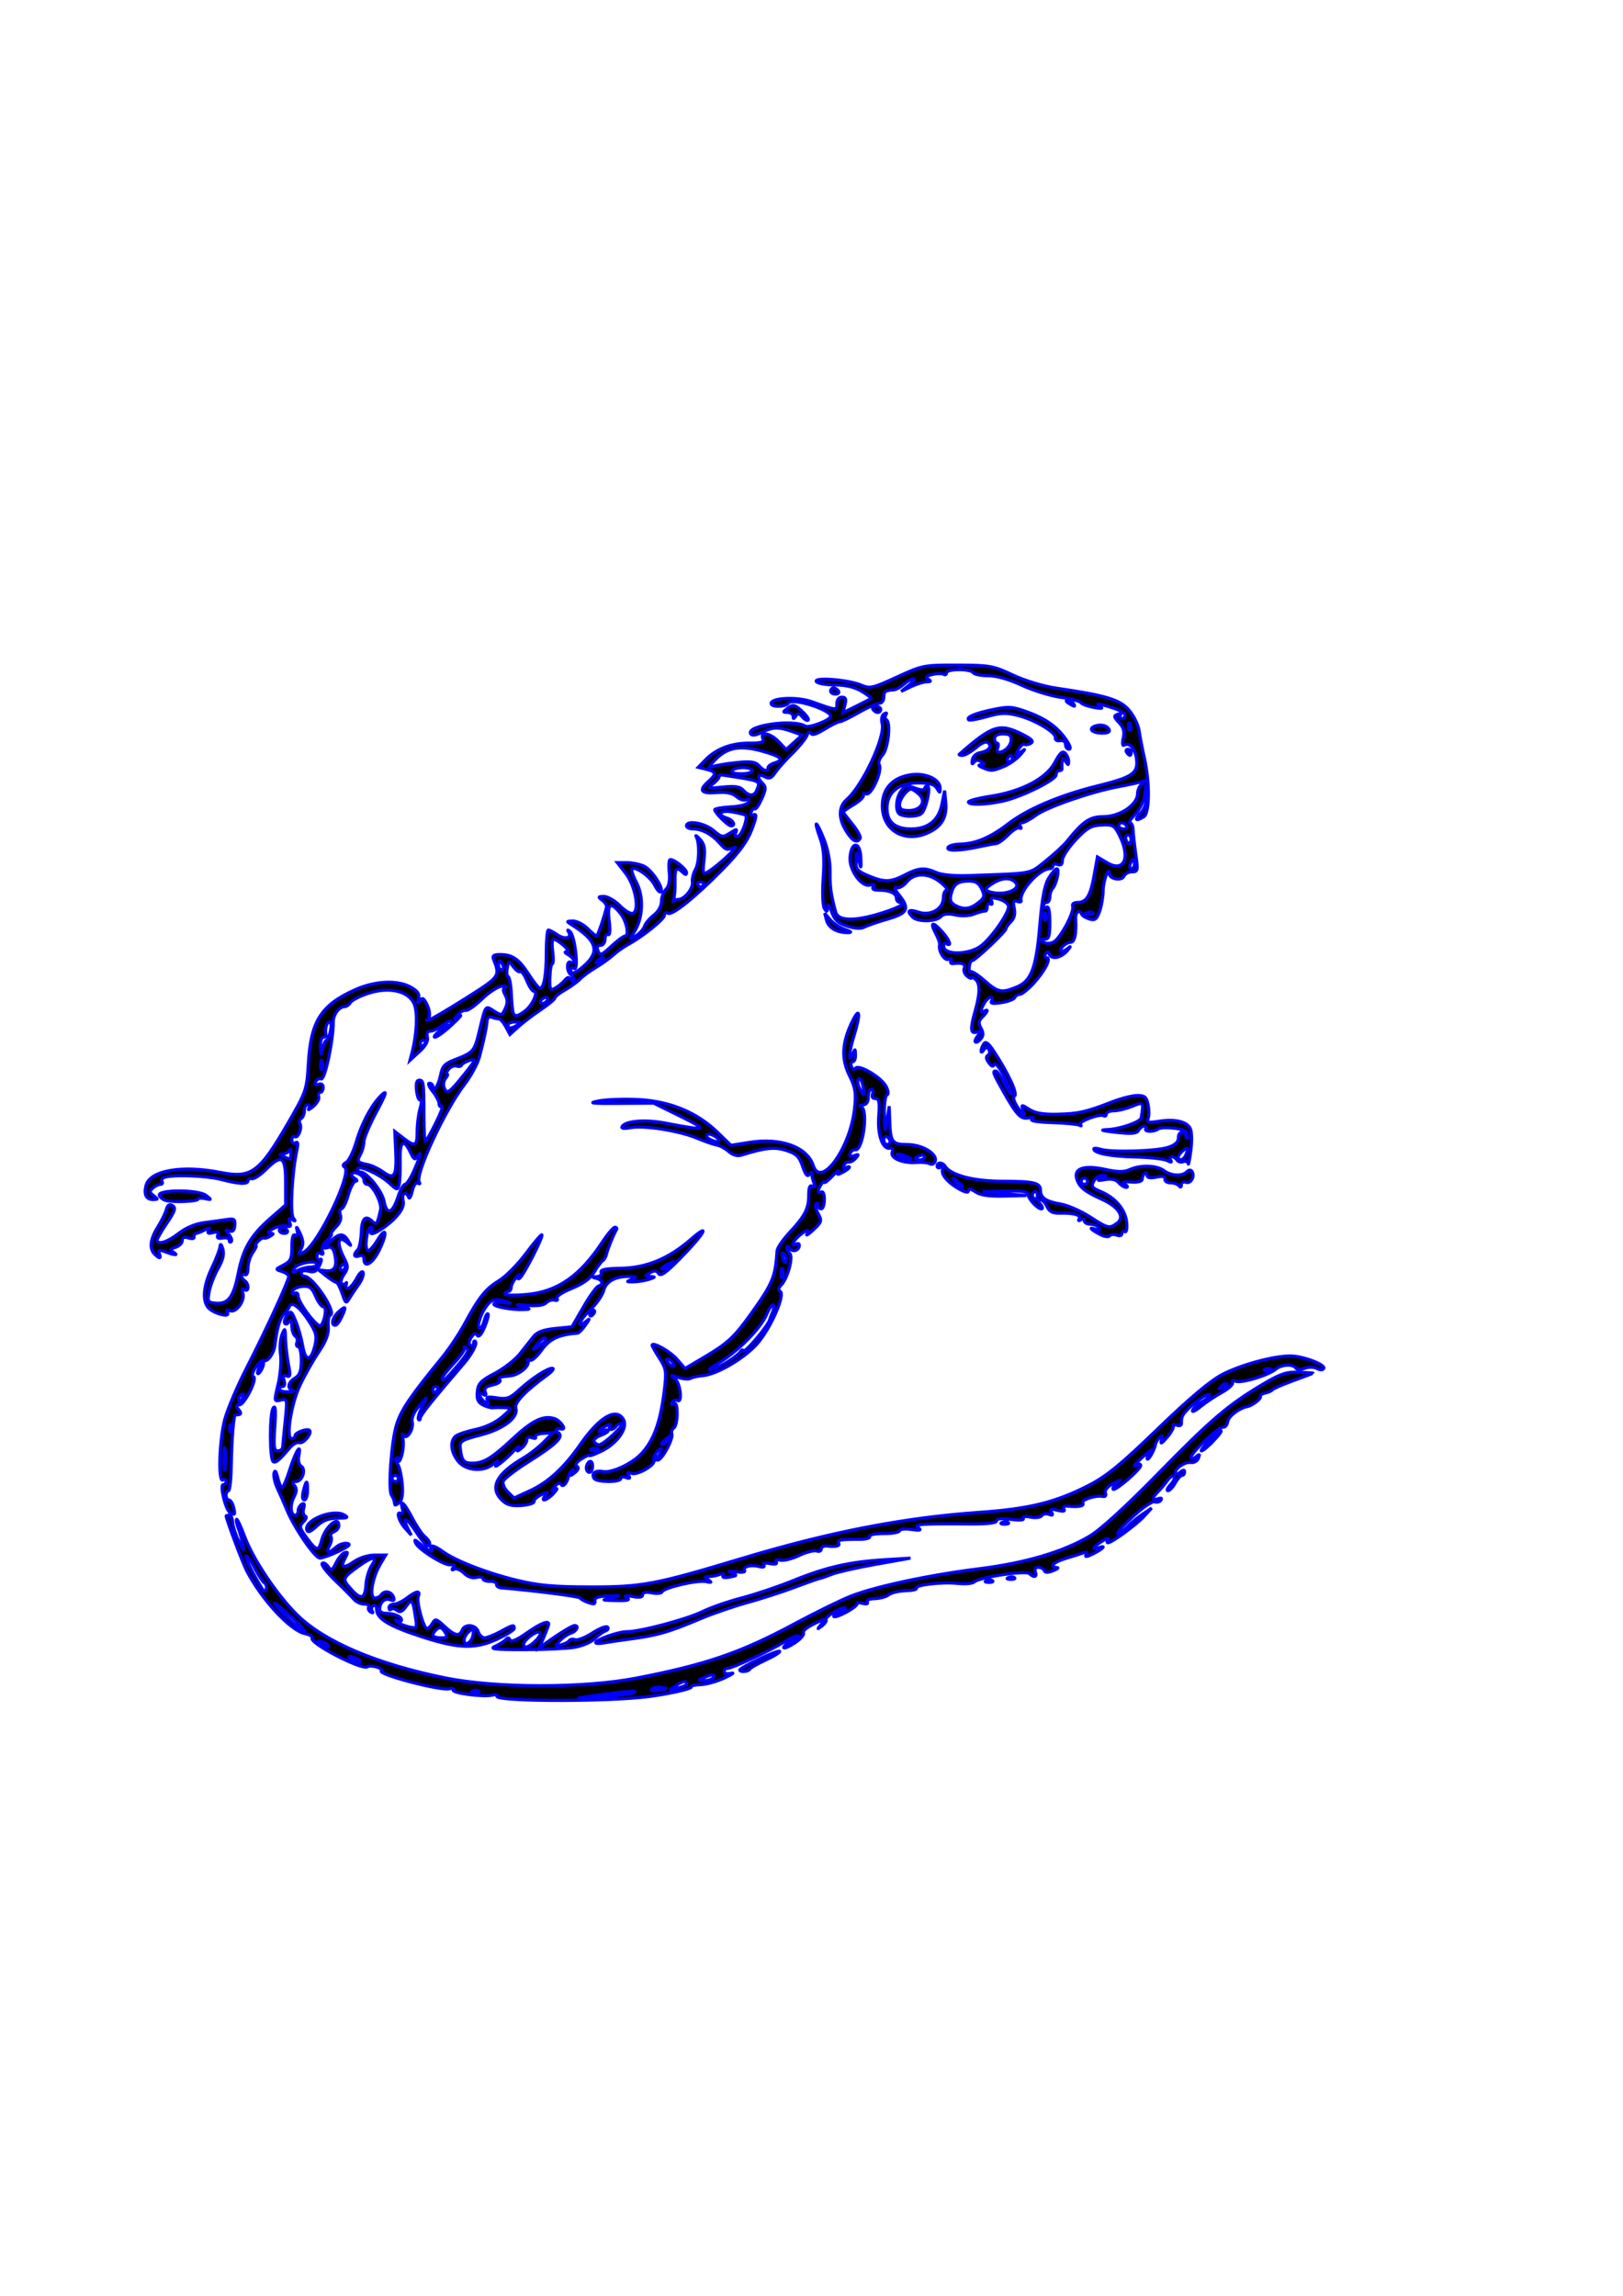 <?xml version="1.0" encoding="UTF-8" standalone="no"?>
<svg
   xmlns:dc="http://purl.org/dc/elements/1.1/"
   xmlns:cc="http://creativecommons.org/ns#"
   xmlns:rdf="http://www.w3.org/1999/02/22-rdf-syntax-ns#"
   xmlns:svg="http://www.w3.org/2000/svg"
   xmlns="http://www.w3.org/2000/svg"
   xmlns:sodipodi="http://sodipodi.sourceforge.net/DTD/sodipodi-0.dtd"
   xmlns:inkscape="http://www.inkscape.org/namespaces/inkscape"
   sodipodi:docname="iguana.svg"
   inkscape:version="1.0 (4035a4fb49, 2020-05-01)"
   id="svg5038"
   version="1.1"
   viewBox="0 0 210 297"
   height="297mm"
   width="210mm">
  <defs
     id="defs5032" />
  <sodipodi:namedview
     inkscape:window-maximized="0"
     inkscape:window-y="0"
     inkscape:window-x="0"
     inkscape:window-height="728"
     inkscape:window-width="1350"
     showgrid="false"
     inkscape:document-rotation="0"
     inkscape:current-layer="layer1"
     inkscape:document-units="mm"
     inkscape:cy="560"
     inkscape:cx="400"
     inkscape:zoom="0.35"
     inkscape:pageshadow="2"
     inkscape:pageopacity="0.0"
     borderopacity="1.0"
     bordercolor="#666666"
     pagecolor="#ffffff"
     id="base" />
  <g
     id="layer1"
     inkscape:groupmode="layer"
     inkscape:label="Laag 1">
    <path
       sodipodi:nodetypes="cssssssssssssssssssssssssscsssssssssssssssssscssssssssssssssssssssssssssssscssssssssssscsssscsssssscscccsssssssssssssssscssscsssssssssssssccsssssssssssscssssssssscscsssssscccsssssssssssssssssssssssssscssssscssssssssssssssssssssssssssssssssssssssscssssssssscsssssssssscssssssssssssssssssssssssssssssssssssssssssscssssssssssssssssssscsssssssssssssssssssscssccssssssssssssssssssscsssssssssssssssssssscsssscccsssscscsssscsssssssscssssssssssssscsssssscsssssscsssssscscsssssscsssssssscssssssssscsssscsssssscssssssssssssscsssssscsssssssccsssscssssssssssssssscccsccssssssssssssssssssssscsscssssssssssssssssccscssssssssssssssssssssssssssssssssscssccsssssssssssssssssssssscssssssssscsssccssscsssccssssssssssssssscssscssscssscccsssscsssssssssssssccsssssssssssssccsssssssssssssssscssssssssscsssscsssssscsccssscsssssccssscssssscsssssssssscsssssssssccccssssssssssssssssssssscssssscsssssccssssscccsssssssssssscssscsscssssssssssssssssssssssssscccscccssssssssssssscssssssssssssssssssssssssscssssssssssssssscssssscsssssscssccssssssscssssscccscssssscsssccsssssssscsssssssscssssscssssssssssssssssssssssssssssssssssssssssscsssssssssssssssssscssccssssssssscsssssssssssssssssssssssscssssscssssssssssssscsssssscscssssssssssssssssssssssccsssssssssssssssccssssssssscsssssssssscssssssssssssssssssssssssssscsssscsssscssssscscssssssscsssssssssssssscssscsssssssssscssssssssssssssssssssscssssscsssssssssssssssscssssssssssssccsssssssssssssssssssssscsscsssssssscsssssscscsscssssscssssscssssssscsssssssccssssssssccsssssssssssssssssssssssssssssssscsssssssssssssssssssssssssssscccscsscscsssscscssccssssscsssssssssssssscsscsssssssscccsssssscsscsssssssscsscsscsssssscsssssssscccsssssssssssssssccssssssssssssssssssscssssscsscsssssssssssssssssscsssssssssssssssssssssssscsssssssccsssssscscsssssscscssssssscscssssscsscccsssssccssssssssscscsssssscsssssssssscscscsccssssscsssscccssssssssssssssssssssscsccsssccsssssscsssssss"
       id="path5618"
       d="m 82.956,219.591 c 2.626,-0.246 6.661,-1.094 6.49,-1.364 -0.087,-0.137 0.442,-0.266 1.175,-0.287 0.733,-0.02 2.135,-0.41 3.116,-0.866 0.981,-0.456 1.373,-0.73 0.871,-0.609 -0.517,0.125 -0.912,0.036 -0.912,-0.203 0,-0.233 0.19,-0.423 0.422,-0.423 0.607,0 5.536,-2.294 7.396,-3.442 0.869,-0.537 1.678,-0.88 1.797,-0.764 0.119,0.117 -0.263,0.426 -0.849,0.687 -0.586,0.261 -1.066,0.626 -1.066,0.811 0,0.185 0.618,-0.06 1.373,-0.544 0.755,-0.484 1.295,-1.078 1.2,-1.32 -0.147,-0.374 0.637,-0.916 2.493,-1.723 0.223,-0.097 0.132,0.165 -0.203,0.582 -0.561,0.7 -0.554,0.717 0.097,0.218 0.388,-0.297 0.626,-0.666 0.529,-0.819 -0.212,-0.335 2.18,-1.777 2.473,-1.49 0.113,0.11 -0.173,0.318 -0.636,0.462 -0.463,0.144 -0.841,0.413 -0.841,0.598 0,0.185 0.714,-0.046 1.588,-0.514 0.873,-0.468 1.511,-0.971 1.418,-1.119 -0.093,-0.148 0.224,-0.168 0.705,-0.045 0.533,0.136 0.776,0.068 0.622,-0.175 -0.147,-0.232 0.263,-0.413 0.978,-0.433 0.676,-0.019 1.492,-0.247 1.813,-0.507 0.321,-0.26 1.296,-0.491 2.167,-0.514 0.871,-0.022 1.505,-0.166 1.408,-0.32 -0.269,-0.425 3.309,-0.849 5.308,-0.629 0.974,0.107 1.946,0.023 2.162,-0.188 0.617,-0.604 6.687,-1.524 7.139,-1.083 0.591,0.578 1.04,0.454 0.778,-0.215 -0.144,-0.368 0.002,-0.595 0.384,-0.595 0.34,0 0.682,0.188 0.76,0.418 0.097,0.285 0.463,0.293 1.148,0.025 0.553,-0.216 0.778,-0.404 0.499,-0.418 -1.078,-0.053 -0.43,-0.715 1.157,-1.18 0.915,-0.268 1.948,-0.594 2.296,-0.725 0.436,-0.164 0.535,-0.083 0.318,0.259 -0.206,0.326 0.119,0.277 0.947,-0.141 1.296,-0.656 1.735,-1.167 0.653,-0.76 -0.957,0.359 -0.711,-0.096 0.455,-0.843 0.585,-0.375 0.939,-0.484 0.787,-0.244 -0.152,0.241 -0.162,0.437 -0.022,0.437 0.493,0 3.655,-2.307 4.656,-3.397 l 1.013,-1.103 -1.216,0.82 c -0.669,0.451 -1.563,1.196 -1.988,1.656 -0.425,0.46 -0.955,0.836 -1.178,0.836 -0.223,0 0.636,-0.972 1.91,-2.159 1.282,-1.196 2.559,-2.068 2.86,-1.955 0.299,0.112 0.663,0.016 0.809,-0.215 0.161,-0.255 0.018,-0.326 -0.364,-0.183 -0.795,0.298 -0.809,-0.126 -0.03,-0.887 0.329,-0.322 0.872,-0.968 1.207,-1.434 0.334,-0.467 0.732,-0.727 0.885,-0.578 0.152,0.149 -0.054,0.629 -0.459,1.066 -0.405,0.437 -0.556,0.795 -0.336,0.795 0.22,0 0.644,-0.446 0.942,-0.991 0.298,-0.545 0.694,-0.991 0.879,-0.991 0.185,0 0.337,-0.2 0.337,-0.445 0,-0.307 -0.188,-0.292 -0.608,0.049 -0.339,0.275 -0.608,0.318 -0.608,0.097 0,-0.636 1.279,-1.495 2.039,-1.369 0.384,0.064 0.816,-0.185 0.96,-0.552 0.22,-0.56 0.162,-0.586 -0.355,-0.166 -0.372,0.302 -0.617,0.336 -0.617,0.087 0,-0.62 3.623,-4.042 4.169,-3.937 0.26,0.05 0.532,-0.286 0.605,-0.746 0.106,-0.675 1.48,-1.72 2.522,-1.919 0.633,-0.121 1.805,-1.002 1.701,-1.278 -0.068,-0.179 0.206,-0.39 0.608,-0.47 0.402,-0.08 0.822,-0.269 0.933,-0.421 0.111,-0.152 1.343,-0.688 2.736,-1.192 1.393,-0.503 2.533,-0.938 2.533,-0.966 0,-0.028 -0.845,-0.083 -1.879,-0.122 -1.549,-0.059 -2.348,0.208 -4.559,1.519 -4.506,2.672 -6.731,4.567 -13.617,11.603 -4.199,4.29 -7.456,7.259 -8.896,8.109 -3.415,2.016 -8.3,3.456 -14.217,4.191 -6.507,0.808 -13.521,2.307 -16.69,3.566 -1.318,0.524 -4.575,2.125 -7.238,3.558 -6.934,3.732 -11.474,5.292 -20.445,7.024 -6.845,1.322 -18.125,1.314 -24.722,-0.017 -8.83,-1.781 -15.646,-4.679 -19.167,-8.148 -2.617,-2.579 -5.71,-7.193 -6.823,-10.179 -0.481,-1.291 -0.945,-2.278 -1.031,-2.194 -0.086,0.084 0.005,0.579 0.201,1.099 0.197,0.521 0.469,1.482 0.606,2.136 0.214,1.025 0.143,0.971 -0.519,-0.396 -0.422,-0.872 -0.78,-1.987 -0.797,-2.477 -0.017,-0.49 -0.212,-0.892 -0.435,-0.892 -0.223,0 -0.404,0.045 -0.402,0.099 0.013,0.441 2.131,6.092 2.669,7.12 1.98,3.782 5.646,7.717 7.555,8.109 0.609,0.125 1.011,0.381 0.892,0.569 -0.398,0.629 6.39,4.164 7.134,3.714 0.494,-0.298 2.168,0.186 1.82,0.527 -0.469,0.458 7.676,2.603 8.797,2.316 0.395,-0.101 0.624,-0.035 0.509,0.147 -0.255,0.403 3.946,0.958 5.073,0.67 0.445,-0.114 0.712,-0.052 0.592,0.137 -0.408,0.646 12.307,0.757 18.657,0.162 z m -6.485,-0.182 c 4.209,-0.62 6.65,-0.803 5.33,-0.401 -0.635,0.194 -2.641,0.444 -4.458,0.555 -3.098,0.191 -3.152,0.181 -0.872,-0.154 z m -15.274,-0.669 c 0.293,-0.115 0.642,-0.1 0.777,0.031 0.135,0.132 -0.105,0.225 -0.532,0.208 -0.472,-0.019 -0.568,-0.113 -0.245,-0.239 z m 23.118,-0.226 c 0.204,-0.2 0.803,-0.297 1.33,-0.216 0.811,0.125 0.754,0.181 -0.371,0.363 -0.805,0.131 -1.183,0.072 -0.959,-0.147 z m 3.227,-0.498 c 0.516,-0.369 1.048,-0.564 1.182,-0.433 0.325,0.317 0.104,0.481 -1.107,0.821 l -1.013,0.284 z m 3.52,-0.987 c 1.116,-0.469 1.512,-0.469 1.216,0 -0.138,0.218 -0.65,0.384 -1.138,0.368 -0.856,-0.027 -0.859,-0.04 -0.077,-0.368 z m -45.595,-2.378 c -0.334,-0.211 -0.426,-0.384 -0.203,-0.384 0.223,0 0.679,0.173 1.013,0.384 0.334,0.211 0.426,0.384 0.203,0.384 -0.223,0 -0.679,-0.173 -1.013,-0.384 z m -4.053,-1.982 c -0.334,-0.211 -0.426,-0.384 -0.203,-0.384 0.223,0 0.679,0.173 1.013,0.384 0.334,0.211 0.426,0.384 0.203,0.384 -0.223,0 -0.679,-0.173 -1.013,-0.384 z m -3.457,-2.686 c -0.675,-0.594 -1.679,-1.612 -2.229,-2.262 -0.551,-0.651 0.002,-0.297 1.228,0.785 1.991,1.758 2.766,2.599 2.364,2.567 -0.074,-0.006 -0.688,-0.496 -1.363,-1.09 z m -3.923,-4.27 c -1.297,-2.096 -2.373,-4.249 -2.205,-4.413 0.114,-0.111 0.609,0.573 1.1,1.521 0.491,0.948 1.073,1.836 1.294,1.974 0.22,0.138 0.32,0.486 0.222,0.773 -0.098,0.287 -0.283,0.352 -0.411,0.145 z m 62.971,10.226 c 0.074,-0.164 1.023,-0.707 2.109,-1.207 1.086,-0.5 1.879,-1.003 1.763,-1.116 -0.224,-0.22 -5.156,2.103 -5.156,2.428 0,0.312 1.136,0.22 1.283,-0.105 z m -22.738,-2.823 c 1.017,-0.164 2.225,-0.666 2.685,-1.116 0.46,-0.45 1.086,-0.904 1.393,-1.011 0.306,-0.106 0.424,-0.333 0.262,-0.504 -0.163,-0.171 -1.045,0.175 -1.961,0.767 -0.916,0.593 -1.917,0.983 -2.224,0.868 -0.307,-0.115 -0.653,-0.061 -0.768,0.121 -0.115,0.182 -0.594,0.43 -1.063,0.55 -0.816,0.209 -0.823,0.185 -0.156,-0.537 0.384,-0.415 1.039,-0.861 1.456,-0.99 0.729,-0.226 1.078,-0.976 0.453,-0.973 -0.304,0.002 -1.934,0.992 -3.648,2.218 l -0.912,0.652 0.608,-1.423 c 0.334,-0.783 0.608,-1.518 0.608,-1.634 0,-0.533 -1.078,-0.098 -2.863,1.157 -1.283,0.901 -2.014,1.205 -2.145,0.892 -0.133,-0.319 -0.309,-0.341 -0.534,-0.069 -0.184,0.224 -0.791,0.613 -1.348,0.865 -0.835,0.377 -0.192,0.458 3.648,0.461 2.563,0.002 5.493,-0.131 6.51,-0.295 z m -6.51,-0.385 c 0,-0.54 1.534,-1.741 2.021,-1.583 0.265,0.086 0.103,0.506 -0.398,1.032 -0.857,0.9 -1.623,1.16 -1.623,0.551 z m -3.447,-0.672 c 1.227,-0.568 2.231,-1.198 2.231,-1.4 0,-0.516 -0.191,-0.472 -1.824,0.425 -0.794,0.436 -1.699,0.793 -2.011,0.793 -0.313,0 -0.684,-0.357 -0.826,-0.793 -0.301,-0.927 -1.743,-1.064 -2.083,-0.198 -0.341,0.869 -0.968,0.733 -2.28,-0.495 -1.065,-0.997 -1.198,-1.031 -1.562,-0.396 -0.219,0.382 -0.531,0.694 -0.694,0.694 -0.452,0 -1.405,-3.481 -1.138,-4.16 0.323,-0.822 -0.247,-0.746 -1.472,0.196 -0.567,0.436 -1.321,0.793 -1.676,0.793 -0.355,0 -0.645,0.208 -0.645,0.462 0,0.254 0.12,0.345 0.267,0.202 0.147,-0.143 0.495,-0.075 0.774,0.151 0.37,0.3 0.68,0.171 1.142,-0.475 0.775,-1.083 0.876,-0.987 1.212,1.155 0.265,1.69 0.263,1.693 -0.855,1.435 -0.616,-0.142 -1.303,-0.44 -1.526,-0.662 -0.272,-0.271 -0.239,-0.312 0.101,-0.124 0.279,0.154 0.507,0.11 0.507,-0.098 0,-0.45 -0.98,-0.859 -2.06,-0.859 -0.428,0 -0.775,-0.223 -0.771,-0.495 0.011,-0.913 0.658,-1.516 1.348,-1.257 0.51,0.191 0.618,0.095 0.431,-0.383 -0.279,-0.712 -1.197,-0.853 -1.582,-0.242 -0.138,0.218 -0.502,0.396 -0.809,0.396 -0.75,0 -0.371,-2.52 0.641,-4.261 l 0.749,-1.288 h -1.444 c -0.819,0 -1.963,0.362 -2.644,0.836 -1.389,0.968 -1.829,0.794 -1.147,-0.452 0.386,-0.705 0.372,-0.839 -0.069,-0.698 -0.3,0.096 -0.799,0.682 -1.108,1.303 -0.515,1.033 -0.606,1.071 -1.076,0.442 -0.282,-0.378 -0.614,-0.527 -0.737,-0.332 -0.123,0.195 0.634,1.175 1.684,2.179 1.049,1.003 2.143,2.103 2.43,2.444 0.287,0.341 0.891,0.619 1.341,0.619 0.45,0 0.714,0.166 0.585,0.369 -0.128,0.203 -0.02,0.498 0.241,0.656 0.286,0.173 0.366,0.116 0.203,-0.143 -0.15,-0.237 -0.086,-0.542 0.14,-0.679 0.227,-0.137 0.412,0.042 0.412,0.397 0,1.304 1.602,2.269 6.206,3.74 4.472,1.429 6.644,1.475 9.396,0.202 z m -4.254,0.098 c 0,-0.318 0.291,-0.815 0.647,-1.104 0.565,-0.458 0.629,-0.406 0.507,0.416 -0.153,1.028 -1.153,1.625 -1.153,0.688 z m -4.053,-0.628 c 0,-0.191 0.235,-0.539 0.523,-0.773 0.389,-0.315 0.65,-0.226 1.017,0.348 0.44,0.689 0.383,0.773 -0.523,0.773 -0.559,0 -1.017,-0.157 -1.017,-0.348 z m -10.587,-5.965 c -1.173,-1.307 -1.147,-1.389 0.934,-2.905 1.859,-1.355 2.593,-1.412 1.738,-0.136 -0.351,0.524 -0.682,1.626 -0.736,2.45 -0.124,1.903 -0.623,2.056 -1.937,0.591 z m 35.852,6.506 c 3.732,-0.482 5.188,-0.896 9.386,-2.668 1.56,-0.659 4.296,-1.6 6.079,-2.091 1.783,-0.492 4.519,-1.376 6.079,-1.965 1.56,-0.589 3.019,-1.104 3.242,-1.144 0.223,-0.04 0.952,-0.292 1.621,-0.559 0.669,-0.267 3.222,-0.843 5.674,-1.28 l 4.458,-0.794 -3.445,0.211 c -4.467,0.273 -7.507,0.972 -11.753,2.701 -1.895,0.771 -4.875,1.776 -6.623,2.231 -1.748,0.456 -4.028,1.247 -5.066,1.759 -2.054,1.012 -8.07,2.614 -9.819,2.614 -1.124,0 -4.025,1.026 -4.025,1.424 0,0.123 0.502,0.132 1.115,0.02 0.613,-0.112 1.997,-0.318 3.076,-0.458 z m -4.292,-5.05 c -0.068,-0.331 0.504,-0.516 1.722,-0.556 1.762,-0.059 1.775,-0.05 0.405,0.245 -1.362,0.294 -1.338,0.308 0.608,0.352 1.518,0.035 1.874,-0.058 1.419,-0.368 -0.452,-0.308 -0.27,-0.349 0.709,-0.161 0.901,0.173 1.317,0.103 1.317,-0.224 0,-0.317 0.4,-0.399 1.187,-0.245 0.653,0.128 1.246,0.069 1.317,-0.13 0.192,-0.536 4.58,-1.562 5.672,-1.327 0.751,0.162 0.819,0.117 0.334,-0.222 -0.53,-0.37 -0.521,-0.425 0.068,-0.431 0.372,-0.003 0.995,-0.126 1.384,-0.272 0.437,-0.164 0.609,-0.11 0.451,0.141 -0.162,0.256 0.147,0.331 0.834,0.203 0.997,-0.186 1.022,-0.233 0.292,-0.545 -0.579,-0.247 -0.431,-0.286 0.538,-0.141 0.736,0.11 1.238,0.043 1.117,-0.149 -0.315,-0.499 0.752,-0.815 1.826,-0.541 0.565,0.145 0.816,0.081 0.659,-0.168 -0.157,-0.249 0.15,-0.326 0.807,-0.203 0.681,0.127 0.967,0.049 0.798,-0.218 -0.162,-0.256 0.031,-0.342 0.497,-0.222 0.418,0.107 1.525,-0.167 2.46,-0.609 0.935,-0.442 1.961,-0.705 2.28,-0.585 0.319,0.12 0.58,0.009 0.58,-0.246 0,-0.255 0.319,-0.432 0.709,-0.393 1.249,0.124 1.777,-0.011 1.535,-0.393 -0.248,-0.392 0.23,-0.475 2.727,-0.476 0.839,-1.5e-4 1.421,-0.166 1.293,-0.369 -0.132,-0.209 0.657,-0.369 1.817,-0.369 1.128,0 2.05,-0.167 2.05,-0.371 0,-0.204 0.684,-0.279 1.52,-0.165 1.147,0.156 1.371,0.102 0.912,-0.217 -0.677,-0.471 0.34,-0.548 6.586,-0.496 2.322,0.019 3.546,-0.12 3.546,-0.405 0,-0.288 0.622,-0.351 1.845,-0.188 1.155,0.155 1.754,0.103 1.601,-0.138 -0.148,-0.235 0.221,-0.295 0.943,-0.153 0.66,0.129 1.304,0.046 1.452,-0.187 0.146,-0.23 0.562,-0.307 0.926,-0.171 0.476,0.179 0.569,0.102 0.332,-0.273 -0.255,-0.404 -0.079,-0.46 0.778,-0.25 0.771,0.189 1.022,0.137 0.827,-0.173 -0.174,-0.275 0.007,-0.415 0.473,-0.367 1.422,0.147 2.22,-0.014 1.977,-0.398 -0.26,-0.411 1.645,-1.043 2.581,-0.857 0.34,0.068 0.475,-0.11 0.342,-0.449 -0.137,-0.349 0.263,-0.819 1.06,-1.247 0.954,-0.512 1.081,-0.529 0.498,-0.068 -0.43,0.34 -0.681,0.717 -0.558,0.837 0.271,0.265 3.568,-2.574 3.568,-3.073 0,-0.195 -0.182,-0.244 -0.405,-0.11 -0.799,0.483 -0.382,-0.07 0.912,-1.211 0.724,-0.639 1.089,-0.904 0.811,-0.589 -0.279,0.314 -0.501,0.759 -0.494,0.988 0.015,0.522 0.938,-0.974 1.058,-1.717 0.049,-0.301 0.311,-0.747 0.582,-0.991 0.378,-0.341 0.432,-0.259 0.231,0.349 -0.189,0.572 0.014,0.468 0.727,-0.373 0.544,-0.641 0.899,-1.308 0.789,-1.482 -0.11,-0.174 0.084,-0.21 0.429,-0.08 0.346,0.13 0.629,0.039 0.629,-0.203 0,-0.879 0.07,-1.046 0.738,-1.77 0.993,-1.075 2.909,-2.349 2.909,-1.934 0,0.196 -0.446,0.59 -0.992,0.875 -0.545,0.285 -1.093,0.778 -1.217,1.094 -0.124,0.316 0.322,0.124 0.993,-0.427 0.67,-0.551 1.94,-1.399 2.822,-1.884 0.882,-0.485 1.49,-1.061 1.351,-1.281 -0.15,-0.237 0.015,-0.299 0.405,-0.153 0.76,0.285 4.237,-0.758 5.181,-1.554 0.74,-0.624 2.241,-0.716 2.593,-0.159 0.145,0.229 0.608,0.245 1.16,0.04 0.529,-0.197 1.199,-0.188 1.58,0.02 0.395,0.216 0.752,0.217 0.888,0.002 0.311,-0.493 -2.729,-1.634 -4.335,-1.627 -2.23,0.01 -6.394,1.147 -8.805,2.403 -1.542,0.804 -4.3,3.129 -8.346,7.037 -4.833,4.668 -6.637,6.139 -9.009,7.347 -4.27,2.175 -7.598,2.991 -14.056,3.445 -9.926,0.698 -19.428,2.55 -31.004,6.041 -10.902,3.288 -12.655,3.616 -19.251,3.608 -4.9,-0.006 -6.781,-0.178 -9.697,-0.886 -3.82,-0.927 -7.893,-2.518 -9.507,-3.712 -1.091,-0.807 -1.862,-0.947 -1.426,-0.258 0.344,0.544 -0.477,0.131 -1.576,-0.793 -0.594,-0.5 -0.684,-0.507 -0.493,-0.039 0.338,0.83 3.76,2.973 4.512,2.825 0.416,-0.082 0.533,0.043 0.334,0.359 -0.192,0.304 -0.137,0.382 0.147,0.21 0.249,-0.151 0.811,0.076 1.248,0.504 0.497,0.486 1.111,0.697 1.636,0.563 0.462,-0.118 0.841,-0.046 0.841,0.16 0,0.206 0.41,0.361 0.912,0.344 0.502,-0.017 0.879,0.153 0.84,0.379 -0.04,0.226 0.234,0.436 0.608,0.467 4.287,0.358 10.045,1.097 10.204,1.31 0.206,0.275 1.171,0.697 1.722,0.754 0.167,0.017 0.258,-0.192 0.203,-0.464 z m 81.05,-27.696 c 0.275,-0.271 0.602,-0.393 0.727,-0.271 0.125,0.122 -0.1,0.344 -0.5,0.493 -0.578,0.215 -0.624,0.17 -0.227,-0.222 z m 5.706,-2.203 c 0.293,-0.114 0.642,-0.1 0.777,0.031 0.135,0.132 -0.105,0.225 -0.532,0.208 -0.472,-0.019 -0.568,-0.113 -0.245,-0.239 z m -35.294,27.381 c -0.135,-0.132 -0.484,-0.146 -0.777,-0.031 -0.323,0.127 -0.227,0.22 0.245,0.239 0.427,0.017 0.667,-0.076 0.532,-0.208 z m 2.837,-0.396 c -0.135,-0.132 -0.484,-0.146 -0.777,-0.031 -0.323,0.127 -0.227,0.22 0.245,0.239 0.427,0.017 0.667,-0.076 0.532,-0.208 z m -87.458,-3.417 c 1.317,-0.628 1.637,-0.923 1.111,-1.026 -0.407,-0.079 -1.059,0.139 -1.45,0.485 -0.98,0.867 -1.371,0.788 -0.845,-0.172 0.241,-0.441 0.327,-0.977 0.191,-1.192 -0.136,-0.215 0.038,-0.498 0.387,-0.629 0.348,-0.131 0.634,-0.486 0.634,-0.79 0,-1.387 -1.788,0.149 -2.241,1.925 -0.365,1.431 -0.663,1.377 -1.921,-0.353 -0.952,-1.309 -0.991,-1.501 -0.416,-2.063 0.364,-0.356 0.456,-0.678 0.218,-0.756 -0.229,-0.075 -0.316,-0.512 -0.193,-0.972 0.152,-0.57 0.074,-0.746 -0.246,-0.552 -0.258,0.156 -0.469,0.541 -0.469,0.855 0,0.314 -0.169,0.571 -0.376,0.571 -0.613,0 -0.704,-1.315 -0.162,-2.357 0.364,-0.7 0.382,-1.114 0.066,-1.486 -0.328,-0.387 -0.28,-0.516 0.192,-0.516 0.815,0 1.349,-1.58 0.673,-1.989 -0.288,-0.174 -0.419,-0.743 -0.305,-1.326 0.355,-1.814 -0.372,-0.731 -1.153,1.719 -0.418,1.31 -0.873,2.383 -1.012,2.385 -0.139,0.002 -0.391,-0.576 -0.56,-1.285 -0.202,-0.851 -0.366,-1.058 -0.483,-0.61 -0.097,0.373 0.098,1.265 0.433,1.982 0.335,0.717 0.889,1.982 1.23,2.81 0.963,2.335 3.62,6.206 4.267,6.215 0.32,0.005 1.414,-0.389 2.432,-0.873 z m 11.78,-1.052 c 0,-0.191 -0.288,-0.581 -0.64,-0.867 -0.352,-0.286 -1.084,-1.378 -1.628,-2.427 -1.019,-1.966 -1.636,-2.511 -1.262,-1.114 0.117,0.436 0.047,0.693 -0.155,0.571 -0.702,-0.424 -0.363,0.931 0.466,1.862 l 0.833,0.936 -0.461,-0.926 c -0.83,-1.668 -0.108,-1.337 1.079,0.494 1.096,1.691 1.768,2.251 1.768,1.471 z m -11.934,-3.232 c 1.338,-0.01 1.477,-0.082 0.85,-0.438 -1.455,-0.827 -5.237,0.723 -4.811,1.973 0.127,0.372 0.496,0.226 1.27,-0.499 0.789,-0.74 1.535,-1.026 2.691,-1.035 z m 86.802,0.565 c -0.135,-0.132 -0.484,-0.146 -0.777,-0.031 -0.323,0.127 -0.227,0.22 0.245,0.239 0.427,0.017 0.667,-0.076 0.532,-0.208 z M 30.205,194.914 c -0.129,-0.481 -0.395,-0.875 -0.592,-0.875 -0.197,0 -0.358,-0.268 -0.358,-0.595 0,-0.327 0.137,-0.594 0.304,-0.594 0.167,1.8e-4 0.328,-1.293 0.357,-2.874 0.073,-3.965 0.313,-6.972 0.555,-6.956 0.723,0.049 0.846,-0.155 0.405,-0.675 -0.408,-0.481 -0.394,-0.595 0.075,-0.595 0.697,0 2.433,-3.476 1.833,-3.672 -0.237,-0.077 -0.109,-0.586 0.303,-1.2 0.393,-0.586 0.856,-0.981 1.029,-0.876 0.452,0.273 1.312,-0.853 1.441,-1.89 0.286,-2.285 0.659,-3.588 1.172,-4.089 0.307,-0.3 0.624,-0.738 0.704,-0.972 0.264,-0.773 1.33,-0.002 2.501,1.807 0.993,1.535 1.104,1.984 0.802,3.235 -0.498,2.058 -1.215,2.08 -1.561,0.047 -0.16,-0.938 -0.564,-2.379 -0.898,-3.202 -0.552,-1.36 -0.656,-1.433 -1.131,-0.797 -0.288,0.385 -0.426,0.855 -0.306,1.044 0.12,0.189 0.374,0.102 0.566,-0.194 0.245,-0.378 0.35,-0.22 0.355,0.529 0.003,0.587 0.201,1.184 0.439,1.328 0.238,0.144 0.335,0.511 0.215,0.816 -0.12,0.305 -0.041,0.554 0.175,0.554 0.216,0 0.393,0.801 0.393,1.78 0,1.351 -0.195,1.9 -0.811,2.275 -0.915,0.559 -1.063,1.341 -0.304,1.601 0.279,0.096 0.005,0.177 -0.608,0.182 -0.613,0.004 -1.115,-0.148 -1.115,-0.339 0,-0.191 0.195,-0.347 0.433,-0.347 0.248,0 0.323,-0.338 0.176,-0.79 -0.19,-0.584 -0.104,-0.733 0.328,-0.571 0.484,0.181 0.526,-0.075 0.247,-1.489 -0.186,-0.94 -0.357,-2.422 -0.381,-3.294 -0.04,-1.475 -0.072,-1.516 -0.456,-0.595 -0.227,0.545 -0.315,1.715 -0.195,2.599 0.12,0.885 -0.023,2.621 -0.317,3.859 -0.529,2.224 -0.525,2.248 0.34,2.036 0.856,-0.21 0.869,-0.152 0.578,2.681 -0.163,1.593 -0.308,3.119 -0.322,3.392 -0.014,0.273 -0.296,0.495 -0.627,0.495 -0.498,0 -0.565,-0.528 -0.391,-3.072 0.15,-2.189 0.089,-2.901 -0.211,-2.477 -0.482,0.68 -0.474,6.657 0.009,6.949 0.322,0.195 0.794,-0.201 2.132,-1.785 0.404,-0.479 0.964,-0.784 1.245,-0.678 0.515,0.193 1.694,-1.224 1.322,-1.588 -0.309,-0.302 -1.882,0.279 -1.882,0.696 0,0.203 -0.195,0.37 -0.433,0.37 -0.765,0 -0.079,-4.433 1.063,-6.872 0.594,-1.269 1.689,-3.211 2.432,-4.315 0.972,-1.444 1.323,-2.38 1.246,-3.329 -0.059,-0.726 0.051,-1.372 0.243,-1.435 0.933,-0.304 -2.219,-5.056 -3.354,-5.056 -0.213,0 -0.387,-0.198 -0.387,-0.439 0,-0.263 0.382,-0.346 0.952,-0.206 0.748,0.184 1.052,0.018 1.422,-0.775 0.274,-0.588 0.3,-0.906 0.061,-0.762 -0.225,0.136 -0.408,-0.042 -0.408,-0.395 0,-0.389 0.187,-0.528 0.474,-0.355 0.313,0.189 0.391,0.075 0.23,-0.336 -0.141,-0.358 0.089,-0.917 0.542,-1.318 0.432,-0.382 0.709,-0.771 0.614,-0.863 -0.094,-0.092 0.188,-0.519 0.626,-0.948 0.509,-0.498 0.707,-1.059 0.547,-1.552 -0.138,-0.425 -0.08,-0.772 0.129,-0.772 0.209,0 0.61,-0.803 0.891,-1.784 0.281,-0.981 0.715,-1.786 0.965,-1.79 0.25,-0.003 0.186,-0.172 -0.142,-0.375 -0.328,-0.203 -0.491,-0.472 -0.362,-0.598 0.392,-0.383 1.566,0.234 1.566,0.823 0,0.304 0.185,0.552 0.411,0.552 0.688,0 1.941,2.383 1.736,3.301 -0.412,1.841 -0.526,2.01 -1.025,1.522 -0.93,-0.91 -1.395,-0.464 -1.468,1.407 -0.04,1.028 -0.252,2.045 -0.471,2.259 -0.6,0.586 -0.479,1.029 0.209,0.771 0.385,-0.144 0.608,0.005 0.608,0.409 0,1.273 1.148,0.593 2.002,-1.185 1.104,-2.297 0.885,-3.16 -0.302,-1.192 -0.49,0.811 -1.037,1.387 -1.217,1.278 -0.446,-0.269 -0.085,-3.02 0.395,-3.02 0.212,0 0.272,0.178 0.134,0.396 -0.739,1.17 1.769,-0.21 3.151,-1.733 0.782,-0.862 1.058,-1.512 0.904,-2.132 -0.229,-0.923 0.402,-1.274 0.713,-0.396 0.097,0.273 0.309,-0.086 0.472,-0.796 0.177,-0.771 0.472,-1.186 0.731,-1.029 0.242,0.146 0.318,0.079 0.172,-0.153 -0.578,-0.915 3.31,-9.306 5.834,-12.589 0.838,-1.09 1.714,-2.695 1.947,-3.567 0.593,-2.222 0.939,-3.845 0.994,-4.667 0.028,-0.423 0.268,-0.62 0.601,-0.495 0.305,0.114 0.716,0.208 0.913,0.208 0.198,0 0.603,0.454 0.9,1.01 l 0.541,1.01 1.093,-0.99 c 0.601,-0.545 1.914,-1.543 2.917,-2.218 1.003,-0.675 1.824,-1.359 1.824,-1.519 0,-0.161 0.593,-0.63 1.317,-1.043 0.724,-0.413 1.591,-1.04 1.925,-1.394 0.334,-0.354 1.246,-1.023 2.026,-1.488 0.78,-0.465 1.797,-1.192 2.26,-1.615 0.463,-0.424 1.292,-1.015 1.843,-1.314 1.946,-1.057 4.782,-3.325 4.797,-3.838 0.009,-0.285 0.206,-0.404 0.438,-0.263 0.554,0.335 3.523,-2.05 7.154,-5.747 2.083,-2.121 3.143,-3.573 3.713,-5.086 0.601,-1.596 0.662,-2.067 0.246,-1.911 -0.362,0.136 -0.472,0.004 -0.319,-0.384 0.128,-0.325 0.331,-0.494 0.453,-0.376 0.121,0.119 0.522,-0.453 0.891,-1.271 0.556,-1.232 0.579,-1.576 0.135,-2.01 -0.814,-0.796 -0.666,-1.356 0.233,-0.885 0.619,0.324 0.89,0.222 1.387,-0.52 0.34,-0.508 1.332,-1.619 2.204,-2.47 0.872,-0.851 1.728,-1.903 1.902,-2.339 0.193,-0.484 0.388,-0.605 0.501,-0.31 0.129,0.336 0.665,0.186 1.769,-0.495 0.871,-0.538 1.762,-0.978 1.979,-0.978 0.218,0 1.323,-0.535 2.458,-1.189 1.134,-0.654 2.328,-1.189 2.652,-1.189 0.325,0 0.59,-0.357 0.59,-0.793 0,-0.755 0.145,-0.86 1.317,-0.951 0.279,-0.022 0.86,-0.352 1.292,-0.733 0.432,-0.382 0.979,-0.69 1.216,-0.685 0.237,0.005 -0.026,0.372 -0.583,0.817 l -1.013,0.808 1.297,-0.618 c 0.713,-0.34 1.625,-0.621 2.026,-0.624 0.559,-0.005 0.602,-0.085 0.184,-0.344 -0.402,-0.249 -0.264,-0.407 0.525,-0.601 0.589,-0.144 1.244,-0.158 1.457,-0.029 0.213,0.129 0.387,0.045 0.387,-0.186 0,-0.533 3.109,-0.554 3.445,-0.023 0.138,0.218 1.015,0.397 1.949,0.397 1.06,2e-4 2.688,0.461 4.333,1.227 1.449,0.675 3.712,1.378 5.029,1.564 1.317,0.186 2.502,0.497 2.634,0.693 0.132,0.195 0.878,0.472 1.658,0.615 1.06,0.194 1.265,0.153 0.811,-0.162 -0.467,-0.324 -0.374,-0.358 0.405,-0.145 1.979,0.541 2.837,0.95 2.837,1.351 0,0.223 -0.193,0.406 -0.429,0.406 -0.236,0 -0.318,-0.176 -0.182,-0.392 0.14,-0.222 -0.017,-0.293 -0.363,-0.163 -0.517,0.194 -0.487,0.359 0.194,1.074 0.593,0.622 0.737,1.149 0.546,1.996 -0.146,0.652 -0.1,1.055 0.108,0.929 0.703,-0.425 1.471,0.456 1.618,1.854 0.189,1.801 -0.541,2.288 -5.14,3.425 -4.799,1.187 -9,2.975 -11.458,4.875 -2.297,1.776 -4.271,2.608 -6.249,2.635 -0.711,0.01 -1.406,0.196 -1.544,0.414 -0.317,0.502 1.453,0.486 3.85,-0.034 1.003,-0.217 2.065,-0.418 2.36,-0.445 0.295,-0.027 1.014,-0.545 1.597,-1.149 0.584,-0.605 1.237,-0.993 1.452,-0.864 0.215,0.13 0.26,0.03 0.101,-0.222 -0.159,-0.252 -0.068,-0.458 0.203,-0.458 0.271,0 1.072,-0.433 1.781,-0.961 1.419,-1.058 7.254,-3.076 10.744,-3.715 1.226,-0.225 2.594,-0.526 3.04,-0.67 0.728,-0.235 0.738,-0.217 0.101,0.184 -0.39,0.245 -0.709,0.874 -0.709,1.397 0,1.435 -2.289,2.973 -4.426,2.973 -1.756,0 -2.615,0.581 -4.702,3.176 -0.441,0.548 -1.696,1.707 -2.79,2.576 -2.157,1.714 -1.351,1.563 -9.967,1.869 -1.813,0.064 -3.481,-0.092 -4.134,-0.387 -1.509,-0.683 -2.32,-0.624 -4.078,0.297 -1.853,0.971 -2.668,0.989 -4.755,0.105 -1.404,-0.595 -1.617,-0.85 -1.576,-1.883 l 0.048,-1.195 0.318,1.189 c 0.29,1.084 0.313,1.045 0.256,-0.446 -0.08,-2.112 -1.216,-2.169 -1.4,-0.069 -0.148,1.685 1.555,4.006 2.64,3.599 0.437,-0.164 0.558,-0.091 0.362,0.218 -0.194,0.306 0.048,0.464 0.711,0.464 1.422,0 2.286,0.391 2.286,1.033 0,0.304 0.219,0.552 0.486,0.552 1.168,0 -0.527,0.86 -3.149,1.598 -3.024,0.851 -4.891,0.729 -5.185,-0.337 -0.613,-2.226 -0.759,-3.276 -0.728,-5.224 0.021,-1.353 -0.287,-2.974 -0.814,-4.275 -1.019,-2.515 -1.373,-2.566 -0.479,-0.069 0.473,1.321 0.575,2.62 0.4,5.137 -0.131,1.892 -0.064,3.63 0.153,3.964 0.32,0.493 0.391,0.459 0.415,-0.198 0.018,-0.504 0.205,-0.287 0.513,0.593 0.378,1.084 0.818,1.493 2.018,1.877 0.991,0.317 1.78,0.361 2.229,0.124 0.382,-0.202 1.743,-0.67 3.025,-1.04 2.624,-0.757 2.893,-1.343 1.444,-3.144 -0.563,-0.7 -0.676,-1.033 -0.308,-0.914 0.318,0.104 0.913,-0.227 1.321,-0.735 0.998,-1.241 2.85,-1.212 4.405,0.067 0.662,0.545 1.008,0.991 0.768,0.991 -0.24,0 -0.436,0.442 -0.436,0.982 0,1.45 -1.649,2.395 -3.235,1.855 -1.271,-0.433 -1.573,-0.166 -0.736,0.652 0.656,0.641 3.007,0.604 3.639,-0.058 0.359,-0.376 0.918,-0.443 1.894,-0.228 0.822,0.181 1.815,0.131 2.445,-0.125 0.583,-0.237 1.197,-0.402 1.365,-0.367 0.167,0.035 0.304,-0.214 0.304,-0.554 0,-0.34 0.18,-0.509 0.401,-0.376 0.226,0.137 0.3,-0.015 0.169,-0.347 -0.186,-0.475 -0.008,-0.531 0.917,-0.289 0.631,0.165 1.201,0.569 1.265,0.897 0.153,0.778 -2.245,4.224 -3.632,5.218 -1.489,1.068 -4.525,1.147 -4.727,0.123 -0.09,-0.458 0.023,-0.636 0.299,-0.469 0.762,0.461 0.487,-0.399 -0.481,-1.5 -1.229,-1.398 -1.678,-1.336 -0.905,0.125 0.342,0.647 0.584,1.316 0.538,1.486 -0.213,0.782 0.592,2.136 1.147,1.928 0.352,-0.132 0.485,-0.053 0.328,0.196 -0.145,0.23 -0.018,0.385 0.283,0.345 1.158,-0.155 1.639,0.042 1.425,0.586 -0.122,0.311 0.041,0.779 0.362,1.039 0.321,0.261 0.584,0.356 0.584,0.212 0,-0.144 0.236,-0.046 0.525,0.217 0.6,0.548 0.578,1.827 -0.07,4.11 -0.659,2.32 -0.594,2.999 0.254,2.688 0.625,-0.229 0.642,-0.179 0.145,0.418 -0.31,0.373 -0.473,0.768 -0.362,0.877 0.111,0.109 0.424,-0.062 0.694,-0.381 0.368,-0.434 0.378,-0.786 0.038,-1.406 -0.356,-0.651 -0.319,-0.958 0.175,-1.441 0.708,-0.692 0.835,-1.126 0.222,-0.755 -0.52,0.314 -0.515,-0.05 0.014,-1.017 0.231,-0.422 0.606,-0.767 0.834,-0.767 0.228,0 0.285,0.206 0.125,0.458 -0.21,0.332 0.147,0.389 1.29,0.208 0.869,-0.138 1.642,-0.433 1.718,-0.656 0.076,-0.223 0.363,-0.406 0.638,-0.406 0.275,0 1.1,-0.663 1.834,-1.474 1.478,-1.633 2.291,-3.283 1.618,-3.283 -0.231,0 -0.284,-0.214 -0.118,-0.476 0.234,-0.37 0.337,-0.37 0.463,0 0.263,0.77 1.53,0.546 2.351,-0.416 0.419,-0.491 0.502,-0.669 0.184,-0.396 -0.809,0.695 -1.43,0.62 -0.82,-0.099 0.277,-0.327 0.756,-0.595 1.063,-0.595 0.535,0 0.767,-1.084 0.658,-3.072 -0.048,-0.862 0.503,-1.249 0.779,-0.548 0.074,0.189 0.526,0.463 1.003,0.608 0.715,0.217 0.947,0.042 1.317,-0.998 0.247,-0.694 0.452,-1.903 0.456,-2.688 0.005,-1.243 0.782,-3.351 0.798,-2.167 0.01,0.698 1.642,0.967 1.898,0.313 0.122,-0.31 0.587,-0.564 1.035,-0.564 0.758,0 0.792,-0.157 0.493,-2.279 -0.177,-1.254 -0.334,-2.68 -0.351,-3.171 -0.016,-0.49 -0.2,-0.892 -0.409,-0.892 -0.209,0 0.097,-0.49 0.68,-1.09 0.596,-0.613 1.133,-1.697 1.227,-2.477 l 0.167,-1.387 0.065,1.412 c 0.043,0.939 -0.212,1.702 -0.761,2.279 -0.854,0.897 -0.643,1.137 0.421,0.48 0.753,-0.465 0.796,-4.343 0.083,-7.54 -0.267,-1.199 -0.579,-2.813 -0.693,-3.586 -0.114,-0.773 -0.707,-1.979 -1.318,-2.679 -1.182,-1.354 -2.945,-1.886 -9.341,-2.82 -1.716,-0.251 -4.102,-0.968 -5.674,-1.707 -2.542,-1.194 -2.996,-1.275 -7.171,-1.286 -4.355,-0.011 -4.536,0.025 -7.841,1.548 -3.166,1.459 -3.464,1.525 -4.661,1.026 -1.675,-0.699 -6.139,-1.041 -5.76,-0.442 0.151,0.239 1.221,0.435 2.378,0.435 1.405,0.001 2.556,0.271 3.467,0.814 0.75,0.447 1.297,0.87 1.216,0.941 -0.081,0.07 -0.927,0.513 -1.881,0.983 l -1.734,0.855 0.258,-1.005 c 0.196,-0.763 0.101,-1.005 -0.394,-1.005 -0.394,0 -0.652,0.332 -0.652,0.839 0,0.91 -0.002,0.91 -3.238,-0.249 -1.876,-0.672 -5.273,-0.526 -5.273,0.227 0,0.512 1.916,0.471 2.244,-0.048 0.461,-0.73 5.457,0.828 5.457,1.702 0,0.491 -2.792,1.566 -3.288,1.266 -1.563,-0.945 -7.73,-0.063 -7.053,1.009 0.165,0.261 0.669,0.194 1.428,-0.19 1.415,-0.716 2.16,-0.739 3.899,-0.124 l 1.325,0.469 -1.032,0.935 -1.032,0.935 -0.955,-1.007 c -1.054,-1.112 -2.446,-1.391 -2.063,-0.413 0.188,0.48 -0.161,0.595 -1.821,0.595 -2.295,0 -4.259,0.762 -5.623,2.182 l -0.911,0.948 1.065,0.261 c 1.277,0.313 1.326,0.614 0.254,1.563 -1.316,1.165 -1,1.606 1.036,1.448 1.327,-0.103 2.06,0.046 2.609,0.531 0.419,0.371 0.98,0.544 1.246,0.383 0.306,-0.185 0.415,-0.09 0.298,0.258 -0.119,0.353 -0.939,0.594 -2.282,0.67 -1.153,0.066 -2.096,0.233 -2.096,0.371 0,0.38 1.715,2.086 2.097,2.086 0.671,0 0.313,-0.746 -0.476,-0.991 -1.474,-0.458 -0.909,-1.097 0.709,-0.801 0.836,0.153 1.583,0.338 1.66,0.412 0.332,0.319 -0.443,2.522 -0.955,2.714 -0.383,0.144 -0.484,0.011 -0.318,-0.413 0.221,-0.563 0.149,-0.562 -0.742,0.009 -0.932,0.597 -1.052,0.578 -2.152,-0.347 -1.151,-0.967 -3.471,-1.357 -3.471,-0.583 0,0.218 0.377,0.396 0.837,0.396 1.168,0 2.456,0.692 3.467,1.862 0.75,0.868 0.983,0.936 1.824,0.533 1.009,-0.484 -2.132,2.462 -3.379,3.17 -0.628,0.356 -0.675,0.207 -0.484,-1.523 0.165,-1.497 0.051,-2.09 -0.52,-2.701 -0.402,-0.431 -0.629,-0.597 -0.503,-0.368 0.467,0.849 0.42,3.365 -0.08,4.253 -0.284,0.505 -0.466,1.246 -0.403,1.646 0.128,0.817 -1.018,2.245 -1.801,2.245 -0.281,0 -0.588,0.134 -0.681,0.297 -0.093,0.164 -0.069,0.03 0.055,-0.297 0.123,-0.327 0.208,-1.353 0.187,-2.279 -0.039,-1.753 0.175,-2.012 0.995,-1.209 0.351,0.344 0.486,0.35 0.486,0.022 0,-0.454 -1.537,-1.687 -2.103,-1.687 -0.166,0 -0.226,0.736 -0.135,1.636 0.11,1.082 -0.032,1.829 -0.419,2.208 -0.322,0.315 -0.586,1.025 -0.586,1.577 0,0.593 -0.405,1.316 -0.989,1.766 -0.544,0.419 -1.089,1.069 -1.211,1.445 -0.122,0.376 -0.626,0.931 -1.12,1.233 -0.892,0.545 -0.893,0.542 -0.212,-0.475 1.134,-1.693 1.277,-4.574 0.316,-6.39 -0.453,-0.857 -0.726,-1.655 -0.605,-1.773 0.423,-0.414 2.408,0.993 2.946,2.088 0.299,0.608 0.656,0.996 0.793,0.862 0.441,-0.431 -1.176,-2.879 -2.204,-3.337 -0.547,-0.244 -1.542,-0.443 -2.212,-0.443 h -1.217 l 1.084,1.39 c 1.205,1.545 1.808,4.652 0.998,5.142 -0.288,0.174 -0.984,-0.207 -1.716,-0.939 -0.677,-0.678 -1.62,-1.226 -2.095,-1.219 -0.762,0.011 -0.788,0.07 -0.22,0.495 0.354,0.266 0.604,0.661 0.556,0.879 -0.251,1.135 -1.147,3.765 -1.283,3.765 -0.086,0 -0.612,-0.446 -1.169,-0.991 -0.557,-0.545 -1.415,-0.98 -1.907,-0.968 -0.844,0.022 -0.852,0.05 -0.14,0.495 3.151,1.975 3.642,3.347 1.822,5.087 -1.226,1.172 -1.967,1.441 -1.967,0.713 0,-0.231 0.206,-0.295 0.459,-0.143 0.618,0.374 0.119,-4.198 -0.52,-4.771 -0.327,-0.293 -0.384,-0.277 -0.194,0.054 0.448,0.78 -0.495,1.005 -1.455,0.348 -0.496,-0.34 -1.023,-0.618 -1.172,-0.618 -0.149,0 -0.27,1.313 -0.27,2.918 0,2.915 -0.304,4.613 -0.827,4.612 -0.152,-3.9e-4 -0.797,-0.807 -1.434,-1.792 -1.287,-1.993 -2.12,-2.567 -3.723,-2.567 -0.824,0 -1.024,0.151 -0.835,0.631 0.86,2.192 0.835,2.226 -3.612,5.032 -2.345,1.48 -4.489,2.744 -4.764,2.809 -0.275,0.065 -0.363,0.043 -0.196,-0.048 0.439,-0.24 0.374,-1.214 -0.145,-2.162 -0.364,-0.666 -0.522,-0.717 -0.837,-0.271 -0.286,0.405 -0.328,0.337 -0.159,-0.258 0.17,-0.599 -0.073,-0.981 -0.948,-1.486 -1.732,-1.001 -4.684,-0.863 -7.334,0.341 -4.335,1.971 -5.648,4.046 -5.965,9.432 -0.207,3.505 -0.272,3.697 -2.628,7.768 -3.718,6.423 -4.753,7.184 -8.71,6.407 -5.034,-0.989 -9.171,-0.269 -9.672,1.682 -0.307,1.195 0.032,1.837 0.96,1.82 0.627,-0.011 0.63,-0.054 0.03,-0.501 -0.542,-0.403 -0.562,-0.573 -0.118,-0.978 0.295,-0.27 0.738,-0.49 0.983,-0.49 0.245,0 0.345,-0.16 0.222,-0.355 -0.123,-0.195 0.003,-0.436 0.28,-0.536 1.101,-0.395 5.48,-0.235 7.394,0.27 2.29,0.604 3.445,0.652 3.445,0.141 0,-0.191 0.228,-0.301 0.507,-0.243 0.279,0.057 1.085,-0.47 1.793,-1.172 2.089,-2.073 2.564,-1.768 2.564,1.644 v 2.92 l -1.981,1.737 c -2.539,2.226 -3.511,3.889 -4.144,7.088 -0.61,3.08 -1.286,3.998 -2.857,3.881 -1.087,-0.081 -1.139,-0.167 -0.904,-1.488 0.138,-0.771 0.656,-2.115 1.153,-2.987 0.64,-1.124 0.816,-1.874 0.603,-2.576 -0.17,-0.562 -0.317,-0.708 -0.34,-0.337 -0.022,0.36 -0.495,1.608 -1.05,2.775 -1.108,2.327 -1.293,4.206 -0.511,5.168 0.626,0.77 2.959,1.392 2.501,0.666 -0.206,-0.325 -0.096,-0.402 0.341,-0.238 0.819,0.308 2.015,-1.387 1.645,-2.331 -0.181,-0.462 -0.115,-0.588 0.207,-0.394 0.282,0.17 0.474,0.045 0.474,-0.308 0,-0.327 -0.182,-0.705 -0.405,-0.84 -0.223,-0.135 -0.405,-0.423 -0.405,-0.641 0,-0.218 0.182,-0.286 0.405,-0.151 0.234,0.141 0.405,-0.231 0.405,-0.879 0,-0.618 0.284,-1.521 0.631,-2.005 0.347,-0.485 0.522,-0.881 0.389,-0.881 -0.133,0 -0.006,-0.249 0.281,-0.553 0.287,-0.304 0.622,-0.494 0.745,-0.423 0.122,0.072 0.487,-0.033 0.811,-0.234 0.51,-0.315 0.507,-0.367 -0.019,-0.384 -0.367,-0.012 -0.206,-0.243 0.405,-0.583 0.557,-0.31 1.331,-0.47 1.72,-0.356 0.538,0.158 0.643,0.044 0.438,-0.479 -0.204,-0.519 -0.13,-0.603 0.307,-0.346 0.449,0.265 0.481,0.213 0.147,-0.232 -0.43,-0.574 -0.156,-5.815 0.452,-8.654 0.205,-0.959 0.156,-1.265 -0.172,-1.067 -0.27,0.163 -0.46,0.014 -0.46,-0.363 0,-0.353 0.169,-0.539 0.376,-0.414 0.444,0.269 0.998,-1.195 0.657,-1.735 -0.129,-0.205 -0.05,-0.485 0.176,-0.622 0.227,-0.137 0.412,-0.595 0.412,-1.018 0,-0.423 0.193,-0.769 0.429,-0.769 0.236,0 0.296,0.223 0.133,0.495 -0.163,0.273 0.106,0.15 0.598,-0.272 0.492,-0.422 0.803,-1.002 0.69,-1.288 -0.112,-0.286 -0.028,-0.52 0.188,-0.52 0.216,0 0.393,-0.287 0.393,-0.637 0,-0.393 -0.225,-0.553 -0.587,-0.417 -0.384,0.144 -0.513,0.03 -0.372,-0.329 0.119,-0.302 0.436,-0.467 0.706,-0.365 0.477,0.179 1.585,-5.038 1.558,-7.336 -0.012,-0.983 0.748,-2.015 1.483,-2.015 0.228,0 0.56,-0.24 0.738,-0.533 0.178,-0.293 1.214,-0.825 2.301,-1.182 2.72,-0.894 5.235,-0.315 5.948,1.37 0.471,1.111 0.346,3.886 -0.283,6.291 l -0.259,0.991 1.227,-1.121 c 0.815,-0.744 1.159,-1.377 1.024,-1.883 -0.133,-0.498 0.004,-0.762 0.397,-0.762 0.33,0 1.081,-0.37 1.668,-0.822 0.587,-0.452 1.068,-0.63 1.068,-0.396 0,0.234 -0.137,0.429 -0.304,0.434 -0.525,0.015 -2.355,1.559 -1.859,1.568 0.26,0.005 1.263,-0.729 2.229,-1.63 0.966,-0.901 1.392,-1.392 0.947,-1.09 -0.747,0.506 -0.767,0.494 -0.25,-0.15 0.308,-0.384 0.784,-0.652 1.058,-0.595 0.273,0.057 1.233,-0.614 2.133,-1.493 0.905,-0.883 2.063,-1.618 2.59,-1.644 0.524,-0.026 0.727,0.038 0.45,0.143 -0.379,0.143 -0.393,0.391 -0.06,1.001 0.321,0.587 0.321,1.073 1.7e-4,1.763 -0.426,0.915 -0.484,0.926 -1.456,0.303 -1.154,-0.739 -1.053,-0.885 -1.94,2.785 -0.591,2.444 -0.729,2.596 -3.21,3.549 -1.23,0.472 -1.544,0.827 -1.768,1.996 -0.253,1.318 -0.991,2.388 -0.991,1.436 0,-0.231 -0.196,-0.42 -0.435,-0.42 -0.239,0 -0.057,0.47 0.405,1.044 0.462,0.574 0.84,1.298 0.84,1.609 0,0.31 0.167,0.463 0.372,0.34 0.205,-0.124 -0.159,0.847 -0.807,2.157 -0.649,1.31 -1.255,2.382 -1.348,2.382 -0.092,0 -0.171,-1.472 -0.174,-3.27 -0.008,-4.402 -0.043,-4.657 -0.621,-4.657 -0.334,0 -0.446,0.462 -0.336,1.384 0.091,0.761 0.316,1.293 0.5,1.181 0.184,-0.111 0.165,0.379 -0.044,1.091 -0.209,0.711 -0.379,2.052 -0.379,2.98 0,1.915 -0.252,2.033 -1.798,0.844 l -1.096,-0.844 0.116,2.528 c 0.149,3.247 -0.157,3.765 -1.604,2.718 -0.604,-0.436 -1.53,-0.875 -2.06,-0.975 -1.294,-0.244 -1.397,-0.4 -0.885,-1.335 0.241,-0.44 0.438,-1.167 0.438,-1.616 0,-0.448 0.734,-2.186 1.631,-3.862 1.207,-2.255 1.407,-2.848 0.769,-2.283 -1.278,1.131 -2.654,3.639 -3.408,6.21 -0.367,1.251 -0.952,2.43 -1.3,2.621 -0.42,0.23 -0.484,0.436 -0.189,0.614 1.058,0.64 -3.441,10.018 -5.264,10.972 -0.732,0.383 -0.768,0.346 -0.368,-0.385 0.336,-0.614 0.296,-1.123 -0.168,-2.111 -0.357,-0.76 -0.51,-0.91 -0.369,-0.36 0.163,0.633 0.095,0.853 -0.207,0.67 -0.303,-0.183 -0.449,0.312 -0.449,1.523 0,1.544 -0.152,1.872 -1.088,2.352 -1.068,0.547 -1.072,0.562 -0.203,0.832 0.487,0.151 0.885,0.433 0.885,0.627 0,0.553 -2.939,6.945 -5.404,11.75 -1.234,2.406 -2.529,5.453 -2.878,6.77 -0.714,2.695 -0.876,8.22 -0.229,7.829 0.223,-0.135 0.405,-0.056 0.405,0.175 0,0.231 -0.163,0.42 -0.362,0.42 -0.503,0 0.291,3.279 0.88,3.635 0.635,0.384 0.708,0.252 0.432,-0.779 z m -1.23,-6.226 c 0.002,-1.308 0.078,-1.795 0.168,-1.083 0.09,0.712 0.088,1.783 -0.004,2.378 -0.092,0.596 -0.166,0.013 -0.164,-1.295 z m 0.717,-3.997 c 0.019,-0.462 0.115,-0.556 0.245,-0.239 0.117,0.286 0.103,0.628 -0.032,0.76 -0.135,0.132 -0.23,-0.102 -0.213,-0.52 z m 1.184,-3.709 c 0,-0.205 0.18,-0.482 0.401,-0.615 0.23,-0.139 0.298,0.02 0.159,0.373 -0.269,0.687 -0.56,0.812 -0.56,0.242 z m 9.018,-10.943 c -0.724,-0.952 -1.317,-2.017 -1.317,-2.366 0,-0.371 -0.19,-0.52 -0.458,-0.358 -0.277,0.167 -0.384,0.061 -0.272,-0.268 0.102,-0.3 0.686,-0.582 1.298,-0.628 0.92,-0.069 1.214,0.153 1.696,1.282 0.321,0.751 0.783,1.366 1.027,1.366 0.456,0 0.154,1.933 -0.382,2.441 -0.151,0.144 -0.868,-0.518 -1.592,-1.47 z m -1.817,-5.946 c 0.402,-0.702 2.931,-1.158 2.931,-0.529 0,0.193 -0.377,0.35 -0.837,0.35 -0.46,0 -1.208,0.194 -1.661,0.431 -0.718,0.376 -0.774,0.343 -0.433,-0.253 z m 11.62,-8.692 c -0.258,-1.342 -2.22,-3.774 -3.046,-3.774 -0.206,0 -0.374,-0.181 -0.374,-0.402 0,-0.601 2.873,0.684 4.101,1.834 0.989,0.926 1.075,0.943 1.261,0.244 0.11,-0.412 0.172,-1.831 0.137,-3.151 -0.069,-2.575 0.453,-2.957 1.364,-1.001 0.392,0.841 0.561,0.934 0.859,0.474 0.617,-0.954 0.431,-0.152 -0.413,1.771 -0.438,0.999 -0.968,1.817 -1.177,1.817 -0.21,0 -0.627,0.745 -0.926,1.656 -0.706,2.146 -1.435,2.363 -1.786,0.533 z m -12.944,-5.756 c -0.647,-0.272 -0.674,-0.346 -0.135,-0.369 0.372,-0.015 0.763,-0.251 0.871,-0.523 0.107,-0.273 0.175,-0.094 0.15,0.396 -0.025,0.49 -0.052,0.879 -0.06,0.864 -0.008,-0.015 -0.38,-0.181 -0.826,-0.368 z m 20.712,-8.952 c -0.143,-0.364 -0.052,-0.906 0.202,-1.206 0.254,-0.299 0.326,-0.544 0.16,-0.544 -0.166,0 -0.068,-0.276 0.218,-0.613 0.286,-0.337 0.752,-0.525 1.037,-0.419 0.284,0.107 0.574,0.049 0.644,-0.128 0.07,-0.177 0.556,-0.452 1.081,-0.612 0.838,-0.255 0.747,-0.033 -0.753,1.83 -1.951,2.424 -2.23,2.606 -2.589,1.691 z m -15.988,-2.939 c 0,-0.545 0.092,-0.768 0.204,-0.495 0.112,0.273 0.112,0.718 0,0.991 -0.112,0.273 -0.204,0.05 -0.204,-0.495 z m -0.009,-2.279 c -0.03,-0.709 0.127,-1.288 0.35,-1.288 0.223,0 0.384,-0.134 0.357,-0.297 -0.136,-0.84 0.095,-1.685 0.461,-1.685 0.45,0 0.076,2.043 -0.435,2.378 -0.166,0.109 -0.387,0.644 -0.49,1.189 -0.159,0.839 -0.197,0.793 -0.243,-0.297 z m 12.914,-0.495 c 0,-0.218 0.193,-0.396 0.429,-0.396 0.236,0 0.316,0.178 0.179,0.396 -0.138,0.218 -0.331,0.396 -0.429,0.396 -0.098,0 -0.179,-0.178 -0.179,-0.396 z m 11.348,-2.378 c 0,-0.218 0.41,-0.394 0.912,-0.39 0.737,0.005 0.796,0.08 0.304,0.39 -0.786,0.497 -1.216,0.497 -1.216,0 z m 0.696,-1.486 c -0.089,-0.164 -0.206,-1.278 -0.259,-2.477 -0.053,-1.199 -0.238,-2.231 -0.411,-2.293 -0.173,-0.062 -0.227,-0.56 -0.12,-1.107 0.193,-0.985 0.2,-0.987 0.779,-0.178 0.322,0.449 0.724,0.733 0.894,0.63 0.17,-0.103 0.556,0.429 0.858,1.182 0.302,0.753 0.71,1.369 0.906,1.369 0.607,0 -0.141,1.746 -1.058,2.468 -0.957,0.755 -1.346,0.854 -1.591,0.405 z m 3.559,-1.685 c 0.138,-0.218 0.433,-0.396 0.656,-0.396 0.223,0 0.293,0.178 0.155,0.396 -0.138,0.218 -0.433,0.396 -0.656,0.396 -0.223,0 -0.293,-0.178 -0.155,-0.396 z m 1.166,-2.983 c 0.027,-0.972 0.169,-1.769 0.315,-1.771 0.146,-10e-4 0.168,-0.716 0.048,-1.588 -0.12,-0.872 -0.085,-1.585 0.076,-1.585 0.575,0 2.355,1.585 1.793,1.598 -0.387,0.008 -0.341,0.138 0.148,0.416 0.39,0.222 0.709,0.584 0.709,0.804 0,0.22 -0.182,0.29 -0.405,0.155 -0.223,-0.135 -0.405,0.112 -0.405,0.548 0,0.436 0.182,0.903 0.405,1.038 0.223,0.135 0.402,0.457 0.399,0.717 -0.004,0.332 -0.105,0.32 -0.34,-0.042 -0.265,-0.409 -0.444,-0.384 -0.872,0.121 -0.296,0.349 -0.85,0.798 -1.23,0.997 -0.606,0.317 -0.685,0.144 -0.641,-1.407 z m 56.243,0.414 c -0.859,-0.759 -1.671,-1.274 -1.803,-1.144 -0.133,0.13 -0.212,-0.141 -0.177,-0.602 0.035,-0.461 0.202,-0.838 0.371,-0.838 0.39,0 4.385,-3.772 4.385,-4.141 0,-0.152 0.29,-0.56 0.645,-0.907 0.423,-0.414 0.568,-1.012 0.419,-1.738 -0.179,-0.875 -0.098,-1.059 0.384,-0.877 0.336,0.126 0.567,0.074 0.514,-0.117 -0.318,-1.137 2.347,-4.111 3.684,-4.111 0.238,0 0.432,-0.173 0.432,-0.384 0,-0.211 0.274,-0.281 0.608,-0.156 0.416,0.156 0.608,-0.023 0.608,-0.569 0,-0.438 0.775,-1.622 1.722,-2.631 1.435,-1.528 1.99,-1.849 3.328,-1.921 1.466,-0.079 1.667,0.034 2.311,1.301 1.493,2.936 0.636,4.891 -1.569,3.58 l -1.258,-0.748 -0.431,2.394 c -0.481,2.673 -0.989,3.495 -2.16,3.495 -0.461,0 -0.719,0.208 -0.615,0.495 0.255,0.703 -1.589,4.157 -2.464,4.615 -0.447,0.234 -0.96,0.242 -1.318,0.02 -0.484,-0.3 -0.463,-0.364 0.123,-0.369 0.59,-0.005 0.709,-0.378 0.709,-2.209 0,-1.368 -0.154,-2.111 -0.405,-1.958 -0.223,0.135 -0.405,0.056 -0.405,-0.175 0,-0.231 0.182,-0.42 0.405,-0.42 0.223,0 0.405,-0.321 0.405,-0.713 0,-0.392 0.159,-0.883 0.353,-1.09 0.505,-0.538 0.941,-2.557 0.553,-2.557 -0.179,0 -0.659,0.552 -1.067,1.227 -0.523,0.866 -0.858,2.645 -1.139,6.045 -0.461,5.575 -1.089,7.251 -3.012,8.037 -1.938,0.792 -2.403,0.698 -4.137,-0.834 z m -62.881,-1.989 c 0,-0.327 0.072,-0.595 0.159,-0.595 0.088,0 0.264,0.268 0.393,0.595 0.128,0.327 0.057,0.595 -0.159,0.595 -0.216,0 -0.393,-0.268 -0.393,-0.595 z m 12.861,-0.644 c 0.275,-0.271 0.602,-0.393 0.727,-0.271 0.125,0.122 -0.1,0.344 -0.5,0.493 -0.578,0.215 -0.624,0.17 -0.227,-0.222 z m -0.038,-1.338 c -0.142,-0.362 -8.1e-4,-0.595 0.362,-0.595 0.331,0 0.595,-0.363 0.595,-0.816 0,-0.449 0.174,-0.711 0.388,-0.582 0.239,0.144 0.295,-0.532 0.146,-1.76 -0.276,-2.275 0.166,-2.562 1.463,-0.95 0.81,1.007 1.161,2.917 0.536,2.921 -0.167,10e-4 -0.887,0.536 -1.599,1.189 -1.491,1.367 -1.577,1.394 -1.891,0.593 z m 57.729,-4.393 c 0.019,-0.462 0.115,-0.556 0.245,-0.239 0.117,0.286 0.103,0.628 -0.032,0.76 -0.135,0.132 -0.23,-0.102 -0.213,-0.52 z m 5.566,-0.436 c 0.293,-0.115 0.642,-0.1 0.777,0.031 0.135,0.132 -0.105,0.225 -0.532,0.208 -0.472,-0.019 -0.568,-0.113 -0.245,-0.239 z m -17.081,-0.969 c -0.556,-0.316 -0.675,-0.687 -0.474,-1.47 0.324,-1.263 0.855,-1.636 2.341,-1.644 0.822,-0.004 1.253,0.273 1.607,1.031 0.427,0.916 0.373,1.125 -0.459,1.784 -1.057,0.837 -1.918,0.923 -3.014,0.299 z m 4.261,-1.807 c -0.38,-0.149 -0.264,-0.395 0.401,-0.851 1.214,-0.832 2.328,-0.985 3.029,-0.416 1.256,1.02 -1.478,2.03 -3.43,1.267 z m -37.52,-0.851 c -0.115,-0.182 0.049,-0.33 0.364,-0.33 0.315,0 0.478,0.149 0.364,0.33 -0.115,0.182 -0.278,0.33 -0.364,0.33 -0.085,0 -0.249,-0.149 -0.364,-0.33 z m 55.944,-2.642 c 0.128,-0.327 0.305,-0.595 0.393,-0.595 0.088,0 0.159,0.268 0.159,0.595 0,0.327 -0.177,0.595 -0.393,0.595 -0.216,0 -0.288,-0.268 -0.159,-0.595 z m -0.428,-2.92 c -0.175,-0.276 -0.208,-0.609 -0.074,-0.74 0.363,-0.355 0.758,0.167 0.562,0.742 -0.137,0.403 -0.233,0.402 -0.488,-0.002 z m -1.047,-2.035 c 0,-0.218 0.172,-0.396 0.381,-0.396 0.21,0 0.494,0.178 0.632,0.396 0.138,0.218 -0.034,0.396 -0.381,0.396 -0.348,0 -0.632,-0.178 -0.632,-0.396 z m -48.586,-4.613 c -0.425,-0.469 -1.061,-0.568 -2.634,-0.407 -2.05,0.21 -2.064,0.204 -1.18,-0.506 0.492,-0.395 0.795,-0.816 0.673,-0.935 -0.122,-0.119 0.205,-0.15 0.726,-0.07 4.829,0.747 4.648,0.662 4.147,1.939 -0.309,0.789 -1.007,0.78 -1.733,-0.022 z m -1.466,-2.522 c 0.138,-0.218 0.787,-0.396 1.442,-0.396 0.656,0 1.192,0.178 1.192,0.396 0,0.218 -0.649,0.396 -1.442,0.396 -0.858,0 -1.341,-0.16 -1.192,-0.396 z m 3.483,-0.66 c -0.449,-0.495 -1.061,-0.579 -2.87,-0.394 -1.265,0.129 -2.65,0.359 -3.077,0.51 -0.666,0.235 -0.638,0.125 0.194,-0.768 1.571,-1.686 3.237,-2.024 6.104,-1.237 2.554,0.701 3.008,1.133 1.638,1.558 -0.446,0.138 -0.811,0.418 -0.811,0.621 0,0.552 -0.535,0.42 -1.178,-0.29 z m 47.818,-5.121 c 0.019,-0.462 0.115,-0.556 0.245,-0.239 0.117,0.286 0.103,0.628 -0.032,0.76 -0.135,0.132 -0.23,-0.102 -0.213,-0.52 z M 52.035,191.877 c -0.103,-1.1 -0.372,-2.226 -0.598,-2.504 -0.226,-0.278 -0.295,-0.62 -0.151,-0.76 0.143,-0.14 0.276,-0.002 0.295,0.307 0.019,0.309 0.196,0.035 0.392,-0.609 0.197,-0.644 0.271,-1.625 0.165,-2.18 -0.106,-0.555 -0.081,-0.777 0.054,-0.493 0.372,0.781 1.378,-0.719 1.144,-1.706 -0.114,-0.482 0.22,-1.259 0.853,-1.982 l 1.041,-1.189 -0.656,1.325 c -0.361,0.729 -0.552,1.427 -0.424,1.552 0.128,0.125 0.233,0.041 0.233,-0.186 0,-0.35 1.502,-2.23 5.685,-7.116 1.037,-1.212 1.718,-2.538 1.441,-2.809 -0.13,-0.127 -0.235,-0.012 -0.235,0.256 0,0.267 -0.179,0.378 -0.397,0.246 -0.251,-0.152 -0.219,-0.519 0.087,-0.999 0.344,-0.539 0.571,-0.621 0.783,-0.285 0.189,0.299 0.538,-0.086 0.95,-1.05 0.358,-0.838 0.558,-1.614 0.444,-1.725 -0.114,-0.111 -0.327,0.265 -0.473,0.836 -0.146,0.571 -0.412,1.038 -0.59,1.038 -0.425,0 -0.01,-1.557 0.705,-2.642 0.713,-1.083 1.269,-1.272 2.543,-0.866 0.991,0.315 0.988,0.319 -0.111,0.185 -0.618,-0.076 -1.207,-0.006 -1.309,0.155 -0.206,0.327 2.286,0.805 3.852,0.739 0.948,-0.04 0.935,-0.064 -0.203,-0.379 -0.979,-0.271 -0.845,-0.302 0.691,-0.161 1.241,0.114 2.091,-0.006 2.435,-0.343 0.291,-0.284 0.781,-0.435 1.088,-0.335 0.313,0.102 0.445,0.002 0.3,-0.228 -0.148,-0.233 0.676,-0.789 1.913,-1.29 1.469,-0.596 2.41,-1.281 2.908,-2.119 0.405,-0.681 0.899,-1.346 1.098,-1.476 0.199,-0.131 0.412,-0.488 0.475,-0.793 0.125,-0.612 0.95,-2.654 1.287,-3.188 0.118,-0.187 0.04,-0.339 -0.173,-0.339 -0.213,0 -0.944,0.849 -1.624,1.886 -2.899,4.418 -5.828,6.454 -9.8,6.81 -1.555,0.139 -2.827,0.113 -2.827,-0.059 0,-0.172 0.182,-0.313 0.405,-0.313 0.223,0 0.405,-0.233 0.405,-0.519 0,-0.285 0.287,-0.865 0.638,-1.288 0.351,-0.423 0.505,-0.519 0.343,-0.213 -0.175,0.331 -0.131,0.457 0.11,0.312 0.487,-0.295 3.108,-5.417 2.884,-5.636 -0.087,-0.085 -1.005,0.989 -2.041,2.385 -1.036,1.397 -2.604,2.985 -3.486,3.529 -1.784,1.101 -2.586,2.104 -4.472,5.591 -0.707,1.308 -2.017,3.27 -2.911,4.36 -4.059,4.952 -5.285,6.756 -5.885,8.659 -0.675,2.14 -1.13,8.439 -0.662,9.157 0.15,0.229 0.298,0.551 0.329,0.714 0.031,0.164 0.08,0.393 0.108,0.511 0.028,0.118 0.294,-0.008 0.591,-0.28 0.367,-0.335 0.481,-1.135 0.354,-2.493 z m -1.3,-0.612 c 0,-0.218 0.182,-0.396 0.405,-0.396 0.223,0 0.405,0.178 0.405,0.396 0,0.218 -0.182,0.396 -0.405,0.396 -0.223,0 -0.405,-0.178 -0.405,-0.396 z m 5.269,-11.495 c 0,-0.218 0.193,-0.396 0.429,-0.396 0.236,0 0.316,0.178 0.179,0.396 -0.138,0.218 -0.331,0.396 -0.429,0.396 -0.098,0 -0.179,-0.178 -0.179,-0.396 z m 1.216,-1.487 c 0,-0.164 0.704,-1.051 1.564,-1.971 0.86,-0.921 1.453,-1.796 1.317,-1.946 -0.136,-0.15 -0.014,-0.141 0.271,0.02 0.376,0.212 0.061,0.827 -1.152,2.244 -1.662,1.942 -2,2.221 -2,1.654 z m 11.887,15.949 c -0.038,-0.221 0.386,-0.612 0.941,-0.868 0.866,-0.4 0.941,-0.385 0.526,0.104 -0.786,0.926 0.227,0.652 1.072,-0.29 0.483,-0.538 0.544,-0.732 0.164,-0.518 -0.529,0.298 -0.534,0.253 -0.036,-0.347 0.394,-0.475 0.66,-0.55 0.855,-0.241 0.253,0.401 0.852,-0.383 0.969,-1.27 0.019,-0.145 0.201,-0.413 0.404,-0.595 0.22,-0.197 0.229,-0.09 0.024,0.264 -0.301,0.518 -0.254,0.522 0.359,0.035 0.474,-0.376 0.558,-0.648 0.256,-0.831 -0.282,-0.17 -0.063,-0.518 0.589,-0.936 0.571,-0.366 1.037,-0.568 1.037,-0.449 0,0.118 0.737,-0.152 1.637,-0.601 2.001,-0.998 3.362,-2.967 2.784,-4.024 -0.908,-1.66 -3.102,-0.412 -5.599,3.185 -2.107,3.034 -4.163,4.919 -6.571,6.022 l -2.005,0.919 -0.812,-0.794 c -0.447,-0.437 -0.708,-1.06 -0.58,-1.385 0.128,-0.325 1.571,-1.434 3.208,-2.465 3.716,-2.34 4.709,-3.326 3.87,-3.845 -0.529,-0.327 -0.273,-0.544 0.508,-0.43 0.647,0.094 -0.22,-1.125 -0.964,-1.356 -1.442,-0.447 -2.846,0.225 -5.362,2.566 -2.796,2.602 -3.789,3.202 -5.298,3.202 -1.094,0 -1.35,-0.329 -1.529,-1.96 -0.097,-0.885 0.135,-1.032 2.651,-1.687 2.975,-0.774 4.93,-2.281 4.535,-3.498 -0.217,-0.667 1.284,-2.236 4.056,-4.239 0.669,-0.483 0.97,-0.884 0.67,-0.891 -0.665,-0.015 -2.65,1.286 -4.396,2.88 -1.101,1.006 -1.514,1.147 -2.771,0.947 -1.24,-0.197 -1.438,-0.133 -1.23,0.397 0.206,0.526 0.145,0.548 -0.369,0.13 -0.721,-0.585 -0.84,-1.378 -0.143,-0.957 0.315,0.19 0.391,0.074 0.226,-0.346 -0.183,-0.466 0.068,-0.701 0.948,-0.89 0.658,-0.141 1.093,-0.421 0.966,-0.621 -0.239,-0.378 -0.177,-0.404 1.346,-0.559 1.135,-0.116 2.597,-1.351 2.249,-1.901 -0.145,-0.229 -0.057,-0.284 0.203,-0.127 0.271,0.164 0.92,-0.368 1.582,-1.297 1.041,-1.459 2.205,-2.009 4.662,-2.203 0.163,-0.013 0.61,-0.469 0.994,-1.014 0.648,-0.921 0.649,-0.953 0.008,-0.447 -1.274,1.005 -0.725,-0.274 0.698,-1.626 0.764,-0.725 1.516,-1.817 1.672,-2.426 0.306,-1.192 1.541,-1.861 3.349,-1.815 0.972,0.025 1.002,0.064 0.278,0.369 -0.737,0.31 -0.718,0.34 0.203,0.329 0.557,-0.006 1.469,-0.154 2.026,-0.329 0.849,-0.266 0.882,-0.326 0.203,-0.369 -0.779,-0.05 -0.781,-0.068 -0.053,-0.482 0.574,-0.326 0.84,-0.3 1.097,0.107 0.254,0.403 0.951,-0.083 2.772,-1.932 3.177,-3.224 4.079,-4.827 1.413,-2.508 -2.89,2.513 -5.752,3.695 -9.082,3.751 -2.004,0.034 -2.679,0.178 -2.537,0.541 0.109,0.279 -0.134,0.516 -0.558,0.541 -0.679,0.042 -0.683,0.064 -0.043,0.227 0.805,0.206 0.942,0.774 0.241,1.002 -0.258,0.084 -1.132,1.303 -1.943,2.709 l -1.475,2.556 -2.158,0.214 c -1.544,0.153 -2.346,0.452 -2.819,1.05 -0.363,0.46 -1.16,1.466 -1.769,2.236 -0.61,0.769 -2.069,1.902 -3.242,2.517 -1.808,0.948 -2.152,1.31 -2.258,2.38 -0.094,0.948 0.084,1.371 0.714,1.701 0.461,0.241 1.065,0.411 1.341,0.376 0.276,-0.035 0.945,-0.042 1.487,-0.016 0.971,0.046 0.967,0.063 -0.351,1.213 -0.807,0.704 -2.149,1.337 -3.389,1.597 -1.129,0.237 -2.294,0.626 -2.588,0.864 -0.785,0.637 -0.651,2.066 0.306,3.256 1.011,1.257 3.303,1.433 4.568,0.351 0.578,-0.494 0.71,-0.523 0.461,-0.099 -0.309,0.525 -0.258,0.527 0.437,0.013 0.433,-0.32 1.211,-1.033 1.728,-1.585 0.518,-0.552 0.802,-0.736 0.631,-0.409 -0.267,0.512 -0.214,0.519 0.376,0.051 0.377,-0.299 0.686,-0.784 0.686,-1.078 0,-0.335 0.251,-0.439 0.674,-0.28 0.371,0.139 0.571,0.089 0.445,-0.112 -0.126,-0.201 0.329,-0.404 1.012,-0.453 l 1.241,-0.088 -1.18,1.206 c -0.649,0.663 -1.818,1.579 -2.598,2.034 -3.538,2.065 -4.464,3.867 -2.815,5.48 0.63,0.616 1.247,0.785 2.533,0.694 0.935,-0.066 1.669,-0.302 1.631,-0.522 z m 7.491,-6.806 c 0.293,-0.115 0.642,-0.1 0.777,0.031 0.135,0.132 -0.105,0.225 -0.532,0.208 -0.472,-0.019 -0.568,-0.113 -0.245,-0.239 z m 0.278,-0.919 c -0.138,-0.218 0.216,-0.571 0.787,-0.783 0.571,-0.212 1.038,-0.498 1.038,-0.636 0,-0.138 -0.274,-0.148 -0.608,-0.022 -0.907,0.341 -0.734,-0.05 0.252,-0.565 0.604,-0.316 0.778,-0.32 0.584,-0.014 -0.152,0.24 -0.093,0.436 0.13,0.436 0.223,0 0.518,-0.178 0.656,-0.396 0.138,-0.218 0.468,-0.392 0.733,-0.386 0.563,0.013 -2.356,2.764 -2.932,2.764 -0.213,0 -0.5,-0.179 -0.638,-0.397 z m -7.333,-12.627 c 0.826,-0.908 1.052,-1.026 1.052,-0.548 0,0.166 -0.41,0.548 -0.912,0.849 -0.909,0.546 -0.909,0.545 -0.14,-0.301 z m 16.047,-9.739 c 0,-0.109 0.365,-0.389 0.811,-0.622 0.446,-0.233 0.811,-0.335 0.811,-0.226 0,0.109 -0.365,0.389 -0.811,0.622 -0.446,0.233 -0.811,0.335 -0.811,0.226 z m -45.797,28.643 c 0,-1.443 -0.177,-1.391 -0.559,0.165 -0.159,0.647 -0.1,1.09 0.146,1.09 0.227,0 0.413,-0.565 0.413,-1.255 z m 40.528,-1.507 c 0,-0.211 0.303,-0.27 0.674,-0.131 0.493,0.185 0.584,0.11 0.339,-0.278 -0.249,-0.394 -0.152,-0.462 0.376,-0.264 0.766,0.287 3.224,-1.152 2.884,-1.69 -0.107,-0.169 0.068,-0.646 0.388,-1.06 0.32,-0.414 0.588,-0.565 0.595,-0.336 0.007,0.229 -0.206,0.63 -0.473,0.892 -0.369,0.361 -0.371,0.476 -0.008,0.476 0.58,0 2.071,-2.788 1.835,-3.432 -0.092,-0.253 0.024,-0.575 0.259,-0.717 0.235,-0.142 0.427,-0.971 0.427,-1.843 0,-1.098 -0.144,-1.498 -0.468,-1.303 -0.292,0.177 -0.358,0.109 -0.175,-0.181 0.161,-0.255 0.463,-0.361 0.671,-0.236 0.709,0.428 0.391,-2.297 -0.332,-2.849 -0.622,-0.475 -0.568,-0.492 0.439,-0.14 0.632,0.221 1.346,0.282 1.586,0.137 0.241,-0.146 0.932,-0.303 1.536,-0.349 1.981,-0.152 5.838,-2.487 7.379,-4.465 1.725,-2.215 3.336,-6.06 2.7,-6.444 -0.286,-0.173 -0.246,-0.441 0.121,-0.811 0.828,-0.835 1.595,-3.629 1.123,-4.09 -0.217,-0.213 -0.393,-0.574 -0.389,-0.803 0.003,-0.229 0.165,-0.17 0.36,0.13 0.369,0.57 1.255,0.292 1.255,-0.395 0,-0.218 -0.182,-0.286 -0.405,-0.151 -0.737,0.446 -0.42,-0.406 0.41,-1.101 0.959,-0.803 1.373,-0.883 0.978,-0.187 -0.155,0.273 0.234,0.012 0.863,-0.58 1.054,-0.99 1.101,-1.155 0.595,-2.08 -0.303,-0.553 -0.428,-1.125 -0.279,-1.27 0.149,-0.146 0.271,-0.057 0.271,0.198 0,0.254 0.182,0.462 0.405,0.462 0.223,0 0.405,-0.546 0.405,-1.212 0,-0.707 -0.169,-1.11 -0.405,-0.968 -0.223,0.135 -0.402,0.101 -0.399,-0.076 0.008,-0.431 0.79,-1.597 0.798,-1.19 0.003,0.176 0.477,-0.181 1.052,-0.793 0.575,-0.612 0.918,-0.871 0.762,-0.577 -0.229,0.431 -0.118,0.448 0.575,0.085 0.473,-0.247 0.859,-0.543 0.859,-0.657 0,-0.114 -0.206,-0.083 -0.458,0.069 -0.28,0.169 -0.379,0.063 -0.253,-0.274 0.113,-0.303 0.392,-0.512 0.622,-0.464 0.229,0.048 0.643,-0.18 0.919,-0.505 0.419,-0.494 0.383,-0.546 -0.219,-0.321 -0.517,0.194 -0.662,0.112 -0.513,-0.288 0.114,-0.307 0.405,-0.517 0.646,-0.465 0.988,0.211 1.742,-5.198 0.777,-5.578 -0.303,-0.119 -0.221,-0.213 0.203,-0.231 0.478,-0.021 0.709,-0.355 0.709,-1.022 0,-0.545 0.177,-0.991 0.393,-0.991 0.216,0 0.288,0.268 0.159,0.595 -0.143,0.365 4e-4,0.595 0.372,0.595 0.486,0 0.571,0.447 0.432,2.279 -0.183,2.414 0.503,4.357 1.463,4.146 0.327,-0.072 0.432,0.118 0.279,0.508 -0.303,0.772 1.393,1.483 3.177,1.333 0.679,-0.057 1.441,0.021 1.693,0.173 0.252,0.152 0.56,0.017 0.685,-0.301 0.376,-0.957 -1.651,-2.192 -3.598,-2.192 -1.969,0 -2.186,-0.296 -2.279,-3.104 l -0.061,-1.85 -0.284,1.784 c -0.283,1.779 -0.284,1.777 -0.344,-0.661 -0.034,-1.344 0.116,-2.504 0.332,-2.576 0.238,-0.08 0.195,-0.521 -0.109,-1.115 -0.603,-1.179 -3.586,-2.934 -3.966,-2.332 -0.155,0.245 -0.357,0.158 -0.505,-0.219 -0.135,-0.345 -0.07,-0.628 0.146,-0.628 0.216,0 0.38,-0.401 0.364,-0.892 -0.027,-0.851 -0.044,-0.856 -0.377,-0.099 -0.601,1.367 -0.466,-0.273 0.198,-2.414 0.893,-2.879 0.74,-3.859 -0.273,-1.748 -1.308,2.728 -1.404,4.767 -0.326,6.945 0.764,1.543 0.872,2.238 0.66,4.226 -0.552,5.162 -4.359,10.435 -5.344,7.4 -0.776,-2.392 -4.177,-3.638 -8.2,-3.005 l -2.451,0.386 -1.757,-1.702 c -2.639,-2.556 -6.123,-3.997 -10.183,-4.212 -1.83,-0.097 -4.148,-0.018 -5.151,0.175 -1.487,0.286 -0.999,0.346 2.634,0.321 l 4.458,-0.031 3.445,1.695 c 3.708,1.825 3.501,1.919 -1.93,0.883 -2.587,-0.494 -5.131,-0.296 -5.593,0.435 -0.167,0.264 0.219,0.319 1.1,0.158 1.768,-0.323 6.289,0.396 8.611,1.369 1.007,0.422 2.158,0.822 2.558,0.888 0.399,0.066 1.09,0.442 1.535,0.835 0.508,0.449 1.11,0.621 1.621,0.462 3.132,-0.974 4.294,-1.093 5.824,-0.6 1.3,0.42 1.671,0.783 2.102,2.06 0.356,1.056 0.628,1.389 0.853,1.042 0.226,-0.348 0.332,-0.363 0.336,-0.045 0.003,0.255 0.128,0.774 0.278,1.155 0.185,0.472 0.121,0.601 -0.203,0.405 -0.329,-0.199 -0.474,0.154 -0.474,1.15 0,1.762 -0.474,2.685 -2.489,4.844 -0.86,0.922 -1.584,1.992 -1.609,2.378 -0.217,3.372 -0.562,4.203 -3.364,8.117 -2.195,3.066 -3.024,3.833 -6.115,5.658 l -2.432,1.436 -1.022,-1.185 c -0.895,-1.038 -3.234,-2.348 -3.234,-1.811 0,0.108 0.429,0.862 0.954,1.675 0.872,1.352 0.925,1.713 0.617,4.212 -0.499,4.045 -1.349,6.391 -2.938,8.106 -1.22,1.318 -3.839,2.543 -4.98,2.329 -1.022,-0.191 -1.57,0.239 -1.151,0.902 0.322,0.509 3.445,0.521 3.445,0.012 z m 5.269,-4.522 c 0,-0.082 0.319,-0.394 0.709,-0.694 0.643,-0.493 0.657,-0.479 0.153,0.15 -0.529,0.66 -0.862,0.87 -0.862,0.544 z m 7.273,-10.349 c 2.448,-1.411 5.546,-4.512 6.321,-6.328 0.351,-0.821 0.741,-1.392 0.867,-1.269 0.126,0.123 0.085,0.544 -0.09,0.935 -0.175,0.391 -0.335,0.8 -0.355,0.909 -0.146,0.813 -3.473,4.705 -3.486,4.078 -0.003,-0.172 -0.14,-0.126 -0.304,0.103 -0.491,0.686 -2.66,2.038 -3.743,2.334 -0.593,0.162 -0.265,-0.154 0.789,-0.762 z m -6.378,-0.045 c -0.287,-0.305 -0.344,-0.555 -0.125,-0.555 0.421,0 1.03,0.754 0.79,0.977 -0.078,0.072 -0.377,-0.118 -0.664,-0.423 z m 14.569,-11.653 c 0,-0.545 0.092,-0.768 0.204,-0.495 0.112,0.273 0.112,0.718 0,0.991 -0.112,0.273 -0.204,0.05 -0.204,-0.495 z m 0.232,-1.95 c -0.176,-0.659 -0.124,-0.814 0.177,-0.52 0.236,0.23 0.348,0.653 0.251,0.939 -0.101,0.297 -0.285,0.117 -0.428,-0.419 z m 15.104,-13.112 c -0.741,-0.468 -0.101,-0.468 1.013,0 0.534,0.225 0.604,0.348 0.203,0.362 -0.334,0.012 -0.881,-0.151 -1.216,-0.362 z m 2.026,0.241 c 0,-0.086 0.274,-0.258 0.608,-0.384 0.334,-0.125 0.608,-0.055 0.608,0.156 0,0.211 -0.274,0.384 -0.608,0.384 -0.334,0 -0.608,-0.07 -0.608,-0.156 z m -4.053,-2.444 c 0,-0.34 0.182,-0.508 0.405,-0.373 0.223,0.135 0.405,0.413 0.405,0.618 0,0.205 -0.182,0.373 -0.405,0.373 -0.223,0 -0.405,-0.278 -0.405,-0.618 z m -22.638,-0.131 c -0.302,-0.187 -0.392,-0.436 -0.198,-0.553 0.193,-0.117 0.704,0.039 1.134,0.347 0.875,0.626 0.038,0.81 -0.936,0.207 z m 19.477,-6.568 c -0.251,-0.538 -0.301,-1.072 -0.112,-1.186 0.189,-0.114 0.44,0.281 0.557,0.878 0.278,1.415 0.122,1.524 -0.445,0.308 z m -34.53,48.912 c 0,-0.449 -0.182,-0.706 -0.405,-0.571 -0.223,0.135 -0.405,0.502 -0.405,0.816 0,0.314 0.182,0.571 0.405,0.571 0.223,0 0.405,-0.367 0.405,-0.816 z m 80.298,-3.202 c 1.642,-1.719 1.226,-1.842 -0.463,-0.138 -0.753,0.76 -1.224,1.381 -1.047,1.381 0.177,0 0.857,-0.56 1.51,-1.244 z M 34.107,176.401 c 0,-0.218 -0.177,-0.129 -0.393,0.198 -0.216,0.327 -0.393,0.773 -0.393,0.991 0,0.218 0.177,0.129 0.393,-0.198 0.216,-0.327 0.393,-0.773 0.393,-0.991 z m 10.079,-5.964 c 0.664,-1.425 0.589,-1.596 -0.34,-0.774 -0.819,0.725 -1.098,1.784 -0.47,1.784 0.187,0 0.552,-0.454 0.811,-1.01 z m 32.69,-0.576 c 0.138,-0.218 0.057,-0.396 -0.179,-0.396 -0.236,0 -0.429,0.178 -0.429,0.396 0,0.218 0.08,0.396 0.179,0.396 0.098,0 0.291,-0.178 0.429,-0.396 z m -30.46,-3.7 c 0.411,-0.567 0.668,-1.259 0.572,-1.539 -0.1,-0.29 -0.469,0.046 -0.859,0.78 -0.663,1.249 -1.574,1.795 -1.324,0.793 0.068,-0.273 0.047,-0.361 -0.047,-0.196 -0.094,0.165 -0.336,0.2 -0.537,0.078 -0.201,-0.122 -0.078,-0.651 0.274,-1.177 0.584,-0.872 0.584,-1.067 -0.004,-2.22 -1.026,-2.012 -0.733,-3.015 0.538,-1.836 0.441,0.41 0.443,0.349 0.012,-0.351 -0.639,-1.038 -1.151,-0.991 -2.433,0.224 -0.701,0.664 -0.785,0.868 -0.285,0.696 0.512,-0.176 0.771,0.016 0.948,0.703 0.418,1.628 0.057,2.408 -1.055,2.28 l -1.003,-0.115 1.013,0.8 c 0.557,0.44 1.136,0.804 1.286,0.809 0.15,0.005 0.489,0.65 0.754,1.434 0.444,1.316 0.517,1.366 0.943,0.647 0.254,-0.428 0.799,-1.242 1.21,-1.809 z m -2.368,-2.245 c 0.138,-0.218 0.331,-0.396 0.429,-0.396 0.098,0 0.179,0.178 0.179,0.396 0,0.218 -0.193,0.396 -0.429,0.396 -0.236,0 -0.316,-0.178 -0.179,-0.396 z m -23.444,-1.767 c -0.184,-0.468 -0.033,-0.506 0.794,-0.198 1.266,0.471 1.758,0.481 1.015,0.02 -0.44,-0.273 -0.375,-0.404 0.304,-0.615 0.475,-0.148 0.864,-0.536 0.864,-0.863 0,-0.417 0.246,-0.518 0.821,-0.34 0.461,0.143 0.772,0.085 0.709,-0.132 -0.061,-0.213 0.071,-0.422 0.294,-0.465 0.223,-0.043 0.746,-0.257 1.163,-0.476 0.577,-0.302 0.683,-0.278 0.443,0.102 -0.227,0.359 -0.079,0.438 0.529,0.283 0.597,-0.153 0.782,-0.06 0.634,0.318 -0.145,0.368 0.053,0.484 0.638,0.374 0.466,-0.088 0.848,0.038 0.848,0.28 0,0.242 0.117,0.325 0.26,0.185 0.143,-0.14 0.006,-0.56 -0.304,-0.933 -0.489,-0.588 -0.481,-0.648 0.06,-0.45 0.442,0.161 0.648,-0.046 0.704,-0.708 0.069,-0.81 -0.07,-0.913 -1.03,-0.767 -0.61,0.093 -1.93,0.274 -2.933,0.403 -1.147,0.148 -2.379,0.669 -3.32,1.406 -1.438,1.126 -2.759,1.53 -2.759,0.843 0,-0.181 0.576,-1.178 1.279,-2.217 1.039,-1.535 1.172,-1.954 0.709,-2.234 -0.41,-0.248 -0.639,-0.099 -0.815,0.533 -0.135,0.483 -0.635,1.502 -1.113,2.265 -0.974,1.556 -1.109,2.78 -0.385,3.488 0.651,0.637 0.865,0.6 0.59,-0.102 z m 123.885,-2.366 c 0.394,0.148 0.677,0.061 0.677,-0.208 0,-0.254 0.169,-0.36 0.375,-0.235 0.212,0.128 0.316,-0.393 0.24,-1.201 -0.157,-1.655 -1.459,-3.202 -3.36,-3.994 -1.147,-0.478 -1.268,-0.659 -0.898,-1.336 0.236,-0.431 0.742,-0.771 1.124,-0.756 0.583,0.023 0.565,0.087 -0.116,0.395 -0.633,0.287 -0.536,0.32 0.442,0.153 0.849,-0.146 1.42,-0.018 1.772,0.397 0.286,0.337 0.725,0.609 0.976,0.606 0.251,-0.003 0.183,-0.183 -0.151,-0.399 -0.452,-0.292 -0.246,-0.367 0.801,-0.291 0.858,0.062 1.412,-0.079 1.419,-0.361 0.014,-0.643 0.618,-1.176 0.618,-0.545 0,0.357 0.367,0.44 1.212,0.275 0.84,-0.164 1.182,-0.088 1.115,0.248 -0.054,0.267 0.267,0.485 0.713,0.485 0.446,0 0.945,0.178 1.108,0.396 0.18,0.24 0.3,0.184 0.304,-0.141 0.004,-0.3 0.26,-0.443 0.581,-0.322 0.628,0.236 1.2,-0.757 0.8,-1.39 -0.163,-0.257 -0.403,-0.245 -0.69,0.036 -0.62,0.607 -2.009,0.535 -2.937,-0.151 -0.953,-0.705 -3.01,-0.773 -4.414,-0.148 -0.788,0.351 -1.554,0.345 -3.242,-0.024 -2.712,-0.594 -4.078,-0.115 -3.628,1.272 0.342,1.052 1.06,1.627 3.269,2.616 2.144,0.959 2.997,2.317 1.934,3.078 -1.019,0.729 -1.132,0.702 -3.526,-0.835 -1.167,-0.749 -2.851,-1.486 -3.743,-1.637 -1.917,-0.325 -2.634,-0.806 -2.634,-1.763 0,-0.995 -0.786,-1.182 -4.998,-1.192 -3.679,-0.009 -6.609,-0.78 -7.337,-1.932 -0.352,-0.557 -1.039,-0.569 -1.039,-0.018 0,0.231 0.213,0.291 0.474,0.133 0.312,-0.189 0.391,-0.076 0.232,0.331 -0.255,0.65 0.845,1.846 2.435,2.648 0.642,0.324 0.912,0.332 0.912,0.027 0,-0.258 0.365,-0.183 0.901,0.184 0.638,0.437 1.732,0.597 3.749,0.547 l 2.848,-0.07 -2.837,-0.256 -2.837,-0.256 2.938,-0.07 c 2.016,-0.048 2.938,0.076 2.938,0.394 0,0.581 1.207,1.914 1.734,1.914 0.216,0 0.165,-0.268 -0.112,-0.595 -0.359,-0.423 -0.371,-0.595 -0.041,-0.595 0.255,0 0.651,0.401 0.879,0.892 0.311,0.668 0.739,0.882 1.707,0.854 1.775,-0.052 2.765,0.246 2.454,0.739 -0.151,0.24 -0.065,0.294 0.207,0.13 0.257,-0.156 0.468,-0.094 0.468,0.137 0,0.231 0.354,0.42 0.787,0.42 0.433,0 0.919,0.209 1.08,0.464 0.204,0.323 0.061,0.377 -0.47,0.177 -0.97,-0.364 -0.486,0.124 0.725,0.731 0.505,0.253 1.025,0.31 1.154,0.126 0.129,-0.184 0.54,-0.221 0.912,-0.081 z m -10.856,-4.956 c -0.128,-0.203 -0.048,-0.481 0.179,-0.618 0.227,-0.137 0.412,0.029 0.412,0.369 0,0.696 -0.243,0.799 -0.591,0.249 z m -9.998,-1.91 c -0.504,-0.629 -0.49,-0.643 0.153,-0.15 0.39,0.299 0.709,0.611 0.709,0.694 0,0.326 -0.333,0.116 -0.862,-0.544 z m 16.263,-0.099 c 0,-0.218 0.182,-0.396 0.405,-0.396 0.223,0 0.405,0.178 0.405,0.396 0,0.218 -0.182,0.396 -0.405,0.396 -0.223,0 -0.405,-0.178 -0.405,-0.396 z m -102.74,6.342 c -0.138,-0.218 -0.422,-0.396 -0.632,-0.396 -0.21,0 -0.381,0.178 -0.381,0.396 0,0.218 0.284,0.396 0.632,0.396 0.348,0 0.519,-0.178 0.381,-0.396 z m -11.553,-4.026 c 0.002,-0.143 0.413,-0.174 0.915,-0.07 0.873,0.182 0.88,0.165 0.155,-0.412 -0.981,-0.781 -6.364,-0.783 -6.058,-0.002 0.108,0.276 0.5,0.574 0.871,0.663 1.035,0.248 4.114,0.115 4.117,-0.179 z M 154.009,145.984 c -0.463,-0.9 -1.993,-1.253 -4.046,-0.932 -1.384,0.216 -1.612,0.16 -1.41,-0.353 0.132,-0.336 0.131,-1.144 -0.002,-1.796 -0.201,-0.981 -0.44,-1.185 -1.393,-1.185 -0.633,0 -2.114,0.377 -3.293,0.838 -3.322,1.299 -4.355,1.531 -7.086,1.588 -1.788,0.038 -2.851,-0.147 -3.597,-0.625 -1.047,-0.671 -1.057,-0.668 -0.793,0.246 0.203,0.702 0.05,0.606 -0.634,-0.4 -0.569,-0.837 -0.746,-1.421 -0.48,-1.585 0.433,-0.268 -0.805,-2.94 -2.681,-5.786 -0.716,-1.086 -1.059,-1.334 -1.311,-0.946 -0.187,0.289 -0.341,0.704 -0.341,0.922 0,0.218 0.157,0.154 0.348,-0.141 0.268,-0.414 0.419,-0.426 0.654,-0.055 0.168,0.266 0.115,0.598 -0.117,0.738 -0.283,0.171 -0.246,0.491 0.11,0.968 0.392,0.524 0.58,0.576 0.713,0.196 0.099,-0.284 0.677,0.438 1.284,1.604 0.607,1.166 1.03,2.192 0.94,2.281 -0.09,0.088 -0.513,-0.552 -0.939,-1.422 -0.426,-0.87 -0.912,-1.585 -1.079,-1.587 -0.482,-0.007 -0.382,0.266 0.98,2.677 1.748,3.096 2.248,3.609 3.299,3.385 0.592,-0.126 0.72,-0.071 0.385,0.164 -0.316,0.222 0.653,0.39 2.605,0.451 1.71,0.053 3.304,0.206 3.544,0.339 0.239,0.133 0.297,0.093 0.127,-0.089 -0.347,-0.373 2.503,-1.448 3.017,-1.138 0.182,0.11 0.331,0.011 0.331,-0.22 0,-0.231 0.434,-0.42 0.964,-0.42 0.53,0 1.599,-0.26 2.376,-0.577 1.498,-0.612 1.51,-0.597 1.171,1.489 -0.087,0.534 -2.773,1.463 -4.396,1.52 -1.052,0.037 -0.706,0.147 1.102,0.35 2.057,0.231 2.705,0.175 2.958,-0.252 0.178,-0.301 0.508,-0.548 0.733,-0.548 0.225,0 0.315,0.149 0.2,0.33 -0.264,0.417 1.036,0.458 1.579,0.05 0.424,-0.318 2.832,-0.156 3.477,0.234 0.205,0.124 0.359,0.438 0.341,0.698 -0.023,0.34 -0.089,0.334 -0.236,-0.023 -0.315,-0.764 -0.947,-0.586 -0.947,0.267 0,0.512 -0.443,0.905 -1.352,1.198 -1.536,0.496 -7.365,0.659 -8.704,0.243 -0.488,-0.151 -0.887,-0.17 -0.887,-0.041 0,0.545 2.187,0.97 5.339,1.036 1.856,0.039 3.716,0.245 4.133,0.457 0.534,0.272 0.677,0.257 0.483,-0.05 -0.151,-0.24 -0.093,-0.436 0.13,-0.436 0.223,0 0.526,0.191 0.673,0.423 0.147,0.233 0.523,0.328 0.834,0.211 0.312,-0.117 0.593,0.005 0.624,0.27 0.031,0.266 0.186,-0.498 0.343,-1.697 0.157,-1.199 0.126,-2.49 -0.069,-2.869 z m -1.547,3.71 c 0,-0.191 0.274,-0.57 0.608,-0.841 0.66,-0.536 0.742,-0.407 0.362,0.562 -0.26,0.664 -0.97,0.868 -0.97,0.279 z m -43.149,-29.473 c -0.661,-0.235 -1.518,-0.8 -1.904,-1.257 l -0.702,-0.83 0.238,0.925 c 0.247,0.961 1.363,1.606 2.76,1.595 0.575,-0.004 0.462,-0.13 -0.391,-0.433 z m 1.983,-11.751 c 0.121,-0.192 -0.324,-1.019 -0.989,-1.838 -0.665,-0.819 -1.21,-1.539 -1.21,-1.6 0,-0.061 0.639,-0.498 1.421,-0.97 0.782,-0.472 1.319,-1.02 1.195,-1.217 -0.124,-0.197 0.037,-0.259 0.359,-0.138 0.683,0.256 2.157,-3.051 1.689,-3.791 -0.157,-0.248 0.032,-0.794 0.419,-1.213 0.742,-0.802 1.126,-4.216 0.515,-4.585 -0.189,-0.114 -0.221,-0.401 -0.071,-0.638 0.169,-0.267 0.082,-0.315 -0.229,-0.128 -0.298,0.18 -0.402,0.689 -0.256,1.258 0.433,1.686 -2.523,8.016 -4.585,9.821 -1.079,0.944 -1.099,2.429 -0.057,4.1 0.804,1.29 1.385,1.593 1.798,0.939 z m 9.438,-1.085 c 1.282,-0.782 1.806,-1.946 1.637,-3.636 l -0.147,-1.47 -0.336,1.697 c -0.427,2.155 -1.78,3.257 -4,3.257 -2.075,0 -3.118,-0.888 -3.118,-2.656 0,-2.077 1.48,-3.29 4.014,-3.29 1.501,0 2.132,0.18 2.438,0.694 0.388,0.651 0.414,0.652 0.425,0.009 0.021,-1.147 -1.808,-2.023 -3.706,-1.774 -2.407,0.316 -3.78,1.776 -3.78,4.021 0,3.479 3.376,5.096 6.572,3.147 z m -1.561,-2.091 c 0.626,-0.388 1.351,-3.61 0.812,-3.61 -0.193,0 -0.351,0.163 -0.351,0.362 0,0.199 -0.543,0.162 -1.209,-0.085 -1.044,-0.386 -1.291,-0.34 -1.811,0.332 -0.738,0.954 -0.81,2.82 -0.121,3.092 0.814,0.321 2.083,0.278 2.68,-0.092 z m -2.781,-1.203 c 0,-0.716 0.976,-2.01 1.517,-2.01 0.134,0 0.571,0.29 0.971,0.644 1.038,0.919 0.307,2.13 -1.286,2.13 -0.917,0 -1.202,-0.181 -1.202,-0.764 z m 13.374,-0.453 c 2.428,-0.54 6.89,-2.747 6.89,-3.408 0,-0.29 0.182,-0.527 0.405,-0.527 0.223,0 0.384,-0.134 0.357,-0.297 -0.026,-0.164 -0.024,-0.565 0.006,-0.892 0.048,-0.528 0.098,-0.528 0.447,0 0.346,0.524 0.394,0.522 0.399,-0.02 0.003,-0.338 -0.201,-0.817 -0.454,-1.065 -0.344,-0.336 -0.678,-0.036 -1.317,1.182 -1.095,2.086 -4.285,3.77 -8.318,4.391 -1.58,0.243 -2.873,0.581 -2.873,0.751 0,0.428 2.275,0.369 4.458,-0.116 z m 0.114,-4.475 c 0.717,-0.297 1.669,-0.963 2.115,-1.48 0.746,-0.865 0.749,-0.893 0.035,-0.352 -0.732,0.555 -0.748,0.537 -0.284,-0.315 0.271,-0.497 0.628,-0.821 0.795,-0.72 0.167,0.101 0.55,0.034 0.852,-0.148 0.4,-0.242 0.097,-0.557 -1.118,-1.163 -2.948,-1.471 -3.85,-1.185 -8.149,2.588 -0.093,0.082 0.089,0.148 0.405,0.148 0.316,-2.7e-4 1.108,-0.45 1.761,-0.999 0.807,-0.679 1.32,-0.869 1.601,-0.594 0.503,0.492 -0.022,1.061 -1.162,1.262 -0.443,0.078 -0.863,0.497 -0.934,0.93 -0.083,0.512 -0.01,0.622 0.209,0.314 0.222,-0.312 0.54,-0.348 0.934,-0.105 0.524,0.324 0.522,0.374 -0.011,0.403 -0.41,0.023 -0.343,0.145 0.203,0.375 1.127,0.474 1.276,0.466 2.749,-0.143 z m 0.494,-1.046 c 0.138,-0.218 0.331,-0.396 0.429,-0.396 0.098,0 0.179,0.178 0.179,0.396 0,0.218 -0.193,0.396 -0.429,0.396 -0.236,0 -0.316,-0.178 -0.179,-0.396 z m -1.272,-1.387 c 0.128,-0.327 0.087,-0.595 -0.092,-0.595 -0.179,0 -0.325,-0.268 -0.325,-0.595 0,-0.382 0.392,-0.595 1.093,-0.595 0.845,0 1.083,0.184 1.047,0.808 -0.044,0.765 -0.852,1.551 -1.609,1.565 -0.191,0.003 -0.242,-0.261 -0.114,-0.588 z m 17.281,0.595 c 0,-0.218 -0.193,-0.396 -0.429,-0.396 -0.236,0 -0.316,0.178 -0.179,0.396 0.138,0.218 0.331,0.396 0.429,0.396 0.098,0 0.179,-0.178 0.179,-0.396 z m -8.33,-1.486 c -1.138,-1.717 -2.636,-2.817 -5.045,-3.703 -1.991,-0.733 -2.472,-0.77 -4.505,-0.349 -2.346,0.486 -3.528,0.985 -3.169,1.337 0.113,0.111 1.171,-0.076 2.351,-0.414 1.734,-0.497 2.494,-0.529 3.966,-0.167 2.199,0.541 5.04,2.225 4.902,2.904 -0.055,0.273 0.216,0.439 0.609,0.375 0.421,-0.069 0.709,0.133 0.709,0.495 0,0.337 0.203,0.612 0.452,0.612 0.267,0 0.156,-0.447 -0.27,-1.09 z m 5.493,-1.305 c 0,-0.222 -0.274,-0.507 -0.608,-0.633 -0.738,-0.277 -1.952,0.126 -1.679,0.558 0.298,0.471 2.287,0.537 2.287,0.075 z m -39.795,-2.55 c -0.931,-0.844 -1.137,-0.889 -1.804,-0.395 -0.696,0.516 -0.7,0.559 -0.044,0.571 0.39,0.007 0.712,0.236 0.715,0.508 0.005,0.382 0.083,0.377 0.34,-0.019 0.266,-0.41 0.441,-0.388 0.862,0.109 0.291,0.343 0.631,0.523 0.755,0.401 0.125,-0.122 -0.246,-0.651 -0.824,-1.175 z m 10.209,-0.208 c 0,-0.218 -0.284,-0.396 -0.632,-0.396 -0.348,0 -0.519,0.178 -0.381,0.396 0.138,0.218 0.422,0.396 0.632,0.396 0.21,0 0.381,-0.178 0.381,-0.396 z m 24.925,-0.793 c -0.138,-0.218 -0.468,-0.394 -0.733,-0.39 -0.29,0.004 -0.24,0.159 0.125,0.39 0.779,0.492 0.919,0.492 0.608,0 z m -30.396,-1.585 c -0.138,-0.218 -0.422,-0.396 -0.632,-0.396 -0.21,0 -0.381,0.178 -0.381,0.396 0,0.218 0.284,0.396 0.632,0.396 0.348,0 0.519,-0.178 0.381,-0.396 z"
       style="fill:#000000;stroke-width:0.401;stroke:#0000ff;stroke-opacity:1" />
  </g>
</svg>
